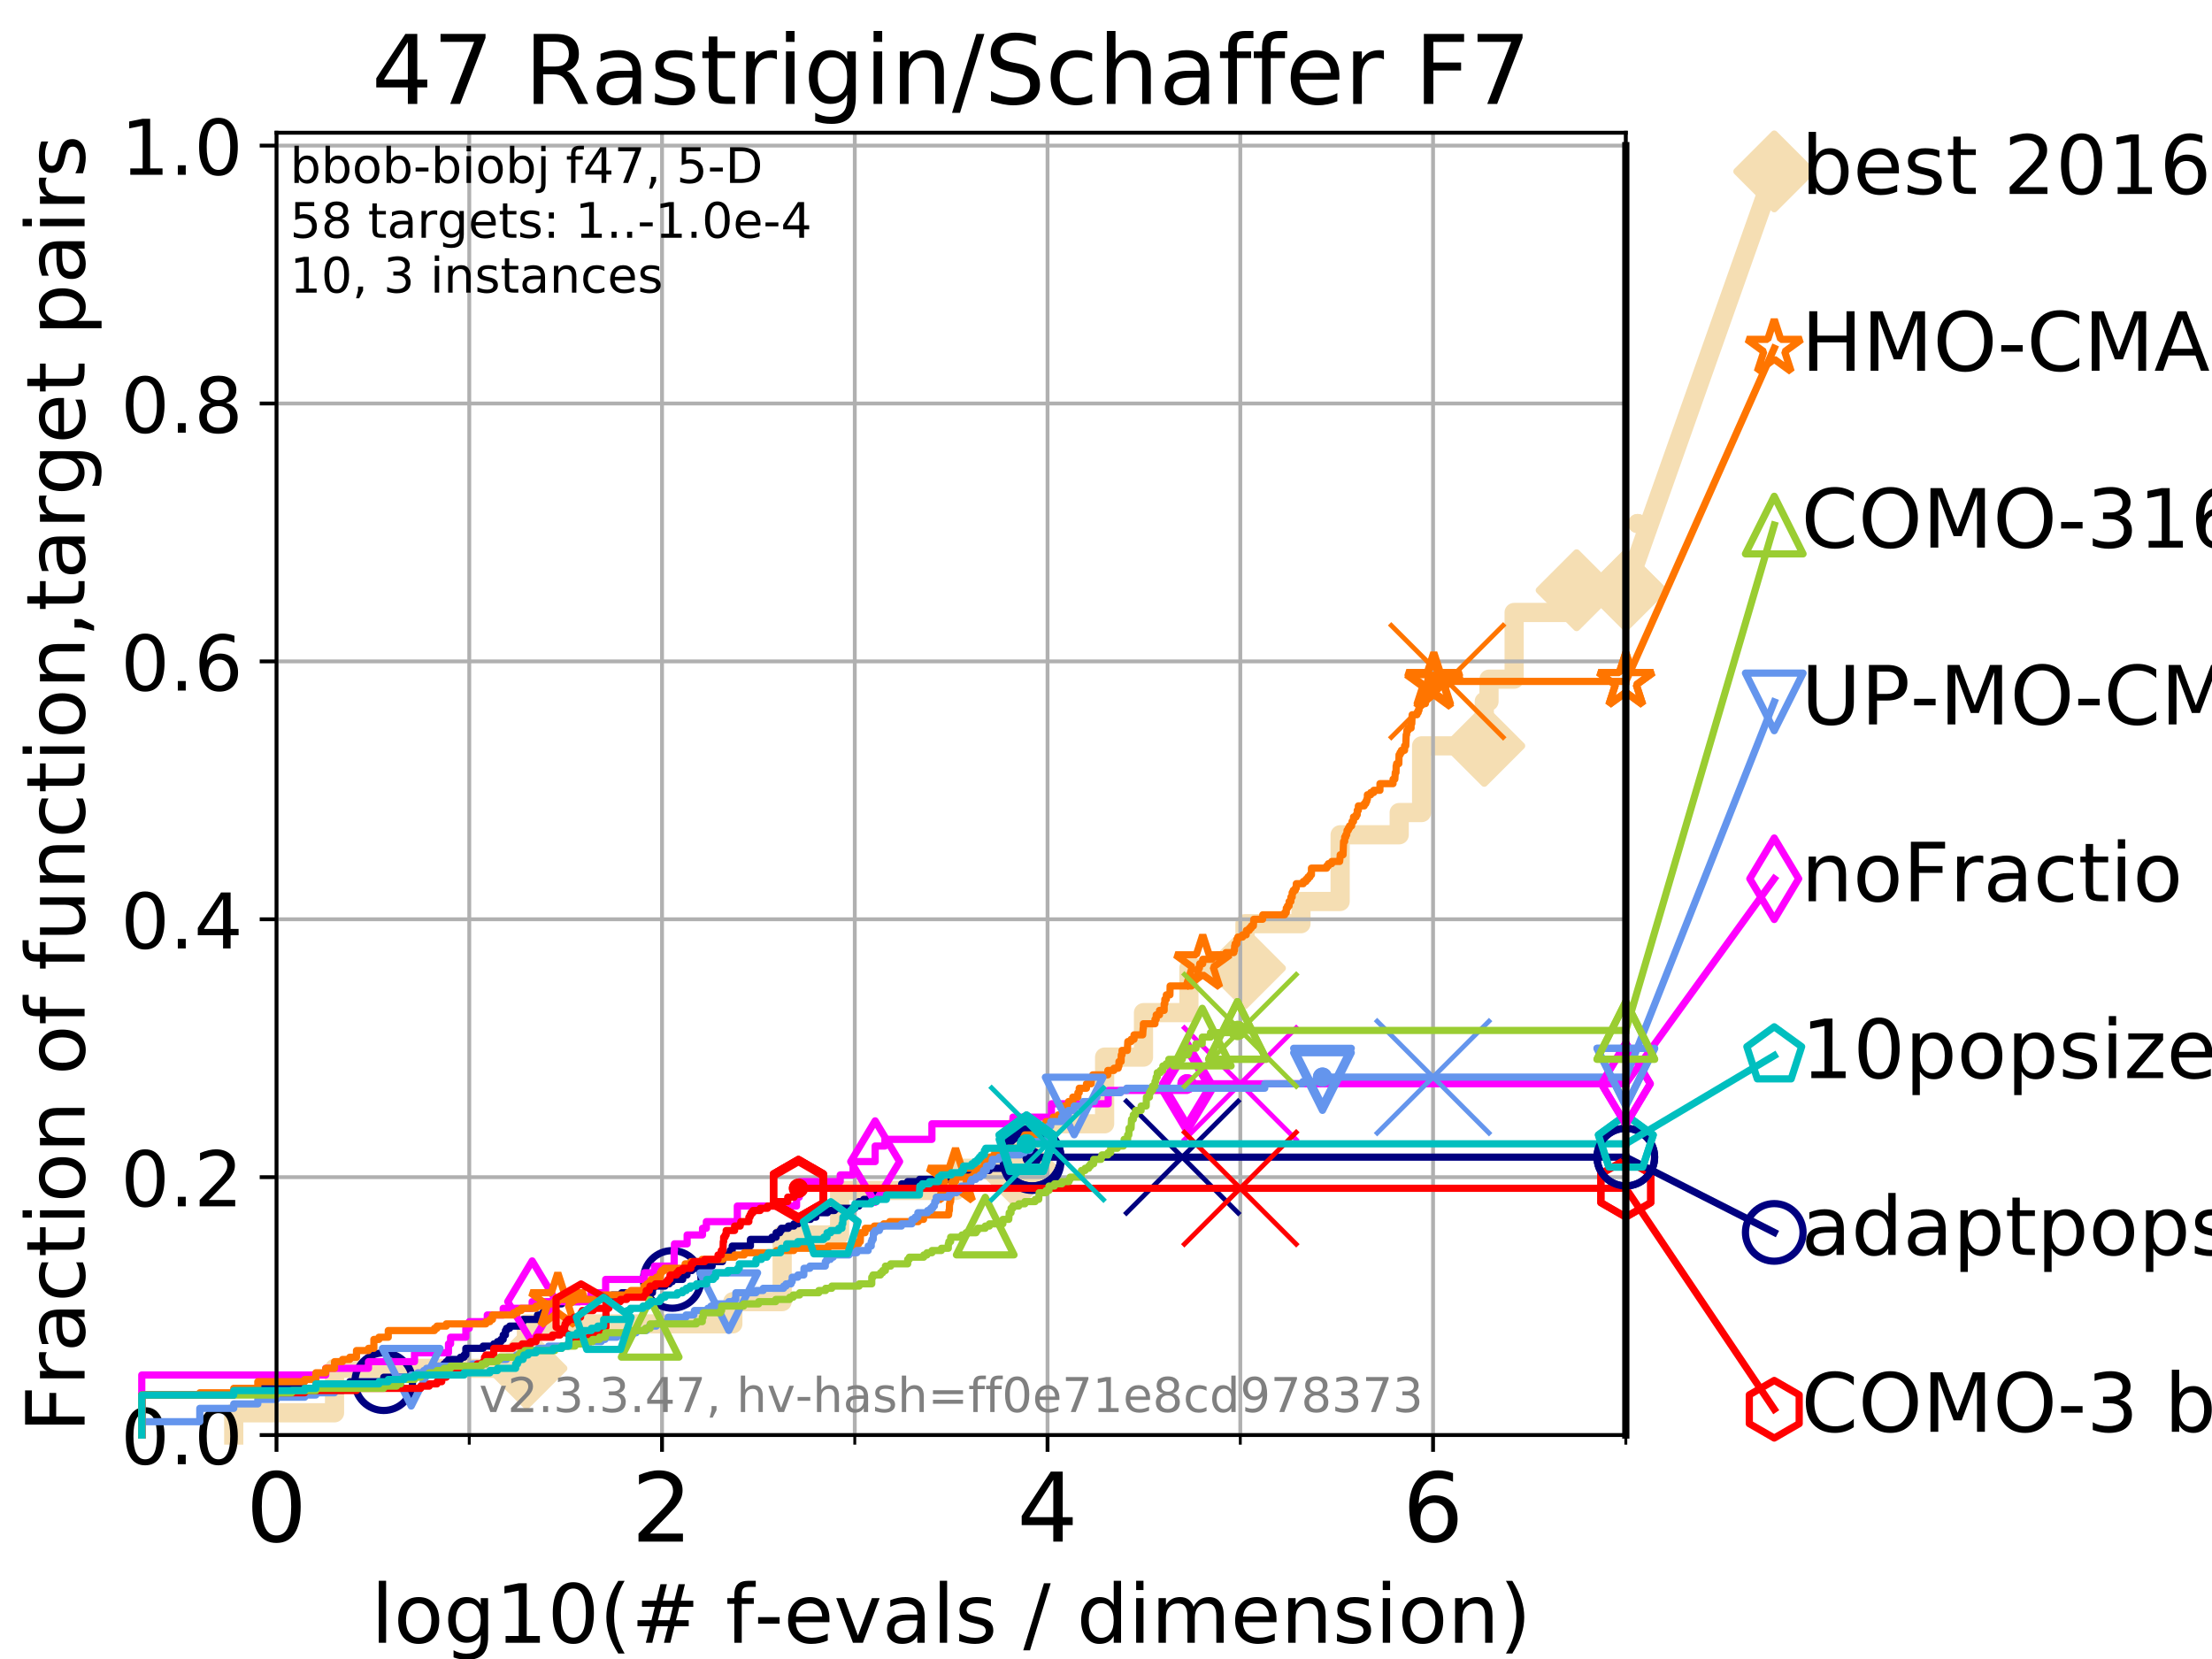 <?xml version="1.0" encoding="utf-8" standalone="no"?>
<!DOCTYPE svg PUBLIC "-//W3C//DTD SVG 1.1//EN"
  "http://www.w3.org/Graphics/SVG/1.1/DTD/svg11.dtd">
<!-- Created with matplotlib (https://matplotlib.org/) -->
<svg height="345.6pt" version="1.1" viewBox="0 0 460.8 345.6" width="460.8pt" xmlns="http://www.w3.org/2000/svg" xmlns:xlink="http://www.w3.org/1999/xlink">
 <defs>
  <style type="text/css">
*{stroke-linecap:butt;stroke-linejoin:round;}
  </style>
 </defs>
 <g id="figure_1">
  <g id="patch_1">
   <path d="M 0 345.6 
L 460.8 345.6 
L 460.8 0 
L 0 0 
z
" style="fill:#ffffff;"/>
  </g>
  <g id="axes_1">
   <g id="patch_2">
    <path d="M 57.6 298.944 
L 338.688 298.944 
L 338.688 27.648 
L 57.6 27.648 
z
" style="fill:#ffffff;"/>
   </g>
   <g id="line2d_1">
    <path d="M 48.692 298.944 
L 48.692 294.313 
L 69.688 294.313 
L 69.688 285.05 
L 109.668 285.05 
L 109.668 275.788 
L 152.662 275.788 
L 152.662 271.157 
L 162.938 271.157 
L 162.938 257.263 
L 174.909 257.263 
L 174.909 248.001 
L 199.098 248.001 
L 199.098 243.37 
L 211.896 243.37 
L 211.896 234.107 
L 230.113 234.107 
L 230.113 220.214 
L 238.212 220.214 
L 238.212 210.951 
L 247.669 210.951 
L 247.669 201.689 
L 259.348 201.689 
L 259.348 192.426 
L 271.016 192.426 
L 271.016 187.795 
L 279.174 187.795 
L 279.174 173.901 
L 291.479 173.901 
L 291.479 169.27 
L 296.15 169.27 
L 296.15 155.377 
L 309.201 155.377 
L 309.201 146.114 
L 310.187 146.114 
L 310.187 141.483 
L 315.423 141.483 
L 315.423 127.589 
L 328.439 127.589 
L 328.439 122.958 
L 338.688 122.958 
" style="fill:none;stroke:#f5deb3;stroke-linecap:square;stroke-width:4;"/>
   </g>
   <g id="line2d_2">
    <defs>
     <path d="M 0 7.778 
L 7.778 0 
L 0 -7.778 
L -7.778 0 
z
" id="m78600c16fa" style="stroke:#f5deb3;stroke-linejoin:miter;stroke-width:1.5;"/>
    </defs>
    <g>
     <use style="fill:#f5deb3;stroke:#f5deb3;stroke-linejoin:miter;stroke-width:1.5;" x="109.668" xlink:href="#m78600c16fa" y="285.05"/>
     <use style="fill:#f5deb3;stroke:#f5deb3;stroke-linejoin:miter;stroke-width:1.5;" x="211.896" xlink:href="#m78600c16fa" y="243.37"/>
     <use style="fill:#f5deb3;stroke:#f5deb3;stroke-linejoin:miter;stroke-width:1.5;" x="259.348" xlink:href="#m78600c16fa" y="201.689"/>
     <use style="fill:#f5deb3;stroke:#f5deb3;stroke-linejoin:miter;stroke-width:1.5;" x="309.201" xlink:href="#m78600c16fa" y="155.377"/>
     <use style="fill:#f5deb3;stroke:#f5deb3;stroke-linejoin:miter;stroke-width:1.5;" x="328.439" xlink:href="#m78600c16fa" y="122.958"/>
     <use style="fill:#f5deb3;stroke:#f5deb3;stroke-linejoin:miter;stroke-width:1.5;" x="338.688" xlink:href="#m78600c16fa" y="122.958"/>
    </g>
   </g>
   <g id="line2d_3">
    <path style="fill:none;stroke:#f5deb3;stroke-linecap:square;stroke-width:4;"/>
    <g/>
   </g>
   <g id="line2d_4">
    <path d="M 338.688 122.958 
L 369.608 35.706 
" style="fill:none;stroke:#f5deb3;stroke-linecap:square;stroke-width:4;"/>
    <g>
     <use style="fill:#f5deb3;stroke:#f5deb3;stroke-linejoin:miter;stroke-width:1.5;" x="338.688" xlink:href="#m78600c16fa" y="122.958"/>
     <use style="fill:#f5deb3;stroke:#f5deb3;stroke-linejoin:miter;stroke-width:1.5;" x="369.608" xlink:href="#m78600c16fa" y="35.706"/>
    </g>
   </g>
   <g id="matplotlib.axis_1">
    <g id="xtick_1">
     <g id="line2d_5">
      <path clip-path="url(#p3ad31ebb2d)" d="M 57.6 298.944 
L 57.6 27.648 
" style="fill:none;stroke:#b0b0b0;stroke-linecap:square;stroke-width:0.8;"/>
     </g>
     <g id="line2d_6">
      <defs>
       <path d="M 0 0 
L 0 3.5 
" id="m4cdb74cf71" style="stroke:#000000;stroke-width:0.8;"/>
      </defs>
      <g>
       <use style="stroke:#000000;stroke-width:0.8;" x="57.6" xlink:href="#m4cdb74cf71" y="298.944"/>
      </g>
     </g>
     <g id="text_1">
      <!-- 0 -->
      <defs>
       <path d="M 31.781 66.406 
Q 24.172 66.406 20.328 58.906 
Q 16.5 51.422 16.5 36.375 
Q 16.5 21.391 20.328 13.891 
Q 24.172 6.391 31.781 6.391 
Q 39.453 6.391 43.281 13.891 
Q 47.125 21.391 47.125 36.375 
Q 47.125 51.422 43.281 58.906 
Q 39.453 66.406 31.781 66.406 
z
M 31.781 74.219 
Q 44.047 74.219 50.516 64.516 
Q 56.984 54.828 56.984 36.375 
Q 56.984 17.969 50.516 8.266 
Q 44.047 -1.422 31.781 -1.422 
Q 19.531 -1.422 13.062 8.266 
Q 6.594 17.969 6.594 36.375 
Q 6.594 54.828 13.062 64.516 
Q 19.531 74.219 31.781 74.219 
z
" id="DejaVuSans-48"/>
      </defs>
      <g transform="translate(51.237 321.141)scale(0.2 -0.2)">
       <use xlink:href="#DejaVuSans-48"/>
      </g>
     </g>
    </g>
    <g id="xtick_2">
     <g id="line2d_7">
      <path clip-path="url(#p3ad31ebb2d)" d="M 137.911 298.944 
L 137.911 27.648 
" style="fill:none;stroke:#b0b0b0;stroke-linecap:square;stroke-width:0.8;"/>
     </g>
     <g id="line2d_8">
      <g>
       <use style="stroke:#000000;stroke-width:0.8;" x="137.911" xlink:href="#m4cdb74cf71" y="298.944"/>
      </g>
     </g>
     <g id="text_2">
      <!-- 2 -->
      <defs>
       <path d="M 19.188 8.297 
L 53.609 8.297 
L 53.609 0 
L 7.328 0 
L 7.328 8.297 
Q 12.938 14.109 22.625 23.891 
Q 32.328 33.688 34.812 36.531 
Q 39.547 41.844 41.422 45.531 
Q 43.312 49.219 43.312 52.781 
Q 43.312 58.594 39.234 62.25 
Q 35.156 65.922 28.609 65.922 
Q 23.969 65.922 18.812 64.312 
Q 13.672 62.703 7.812 59.422 
L 7.812 69.391 
Q 13.766 71.781 18.938 73 
Q 24.125 74.219 28.422 74.219 
Q 39.75 74.219 46.484 68.547 
Q 53.219 62.891 53.219 53.422 
Q 53.219 48.922 51.531 44.891 
Q 49.859 40.875 45.406 35.406 
Q 44.188 33.984 37.641 27.219 
Q 31.109 20.453 19.188 8.297 
z
" id="DejaVuSans-50"/>
      </defs>
      <g transform="translate(131.548 321.141)scale(0.2 -0.2)">
       <use xlink:href="#DejaVuSans-50"/>
      </g>
     </g>
    </g>
    <g id="xtick_3">
     <g id="line2d_9">
      <path clip-path="url(#p3ad31ebb2d)" d="M 218.222 298.944 
L 218.222 27.648 
" style="fill:none;stroke:#b0b0b0;stroke-linecap:square;stroke-width:0.8;"/>
     </g>
     <g id="line2d_10">
      <g>
       <use style="stroke:#000000;stroke-width:0.8;" x="218.222" xlink:href="#m4cdb74cf71" y="298.944"/>
      </g>
     </g>
     <g id="text_3">
      <!-- 4 -->
      <defs>
       <path d="M 37.797 64.312 
L 12.891 25.391 
L 37.797 25.391 
z
M 35.203 72.906 
L 47.609 72.906 
L 47.609 25.391 
L 58.016 25.391 
L 58.016 17.188 
L 47.609 17.188 
L 47.609 0 
L 37.797 0 
L 37.797 17.188 
L 4.891 17.188 
L 4.891 26.703 
z
" id="DejaVuSans-52"/>
      </defs>
      <g transform="translate(211.859 321.141)scale(0.2 -0.2)">
       <use xlink:href="#DejaVuSans-52"/>
      </g>
     </g>
    </g>
    <g id="xtick_4">
     <g id="line2d_11">
      <path clip-path="url(#p3ad31ebb2d)" d="M 298.533 298.944 
L 298.533 27.648 
" style="fill:none;stroke:#b0b0b0;stroke-linecap:square;stroke-width:0.8;"/>
     </g>
     <g id="line2d_12">
      <g>
       <use style="stroke:#000000;stroke-width:0.8;" x="298.533" xlink:href="#m4cdb74cf71" y="298.944"/>
      </g>
     </g>
     <g id="text_4">
      <!-- 6 -->
      <defs>
       <path d="M 33.016 40.375 
Q 26.375 40.375 22.484 35.828 
Q 18.609 31.297 18.609 23.391 
Q 18.609 15.531 22.484 10.953 
Q 26.375 6.391 33.016 6.391 
Q 39.656 6.391 43.531 10.953 
Q 47.406 15.531 47.406 23.391 
Q 47.406 31.297 43.531 35.828 
Q 39.656 40.375 33.016 40.375 
z
M 52.594 71.297 
L 52.594 62.312 
Q 48.875 64.062 45.094 64.984 
Q 41.312 65.922 37.594 65.922 
Q 27.828 65.922 22.672 59.328 
Q 17.531 52.734 16.797 39.406 
Q 19.672 43.656 24.016 45.922 
Q 28.375 48.188 33.594 48.188 
Q 44.578 48.188 50.953 41.516 
Q 57.328 34.859 57.328 23.391 
Q 57.328 12.156 50.688 5.359 
Q 44.047 -1.422 33.016 -1.422 
Q 20.359 -1.422 13.672 8.266 
Q 6.984 17.969 6.984 36.375 
Q 6.984 53.656 15.188 63.938 
Q 23.391 74.219 37.203 74.219 
Q 40.922 74.219 44.703 73.484 
Q 48.484 72.75 52.594 71.297 
z
" id="DejaVuSans-54"/>
      </defs>
      <g transform="translate(292.17 321.141)scale(0.2 -0.2)">
       <use xlink:href="#DejaVuSans-54"/>
      </g>
     </g>
    </g>
    <g id="xtick_5">
     <g id="line2d_13">
      <path clip-path="url(#p3ad31ebb2d)" d="M 97.755 298.944 
L 97.755 27.648 
" style="fill:none;stroke:#b0b0b0;stroke-linecap:square;stroke-width:0.8;"/>
     </g>
     <g id="line2d_14">
      <defs>
       <path d="M 0 0 
L 0 2 
" id="m41cd4f19f1" style="stroke:#000000;stroke-width:0.6;"/>
      </defs>
      <g>
       <use style="stroke:#000000;stroke-width:0.6;" x="97.755" xlink:href="#m41cd4f19f1" y="298.944"/>
      </g>
     </g>
    </g>
    <g id="xtick_6">
     <g id="line2d_15">
      <path clip-path="url(#p3ad31ebb2d)" d="M 178.066 298.944 
L 178.066 27.648 
" style="fill:none;stroke:#b0b0b0;stroke-linecap:square;stroke-width:0.8;"/>
     </g>
     <g id="line2d_16">
      <g>
       <use style="stroke:#000000;stroke-width:0.6;" x="178.066" xlink:href="#m41cd4f19f1" y="298.944"/>
      </g>
     </g>
    </g>
    <g id="xtick_7">
     <g id="line2d_17">
      <path clip-path="url(#p3ad31ebb2d)" d="M 258.377 298.944 
L 258.377 27.648 
" style="fill:none;stroke:#b0b0b0;stroke-linecap:square;stroke-width:0.8;"/>
     </g>
     <g id="line2d_18">
      <g>
       <use style="stroke:#000000;stroke-width:0.6;" x="258.377" xlink:href="#m41cd4f19f1" y="298.944"/>
      </g>
     </g>
    </g>
    <g id="xtick_8">
     <g id="line2d_19">
      <path clip-path="url(#p3ad31ebb2d)" d="M 338.688 298.944 
L 338.688 27.648 
" style="fill:none;stroke:#b0b0b0;stroke-linecap:square;stroke-width:0.8;"/>
     </g>
     <g id="line2d_20">
      <g>
       <use style="stroke:#000000;stroke-width:0.6;" x="338.688" xlink:href="#m41cd4f19f1" y="298.944"/>
      </g>
     </g>
    </g>
    <g id="text_5">
     <!-- log10(# f-evals / dimension) -->
     <defs>
      <path d="M 9.422 75.984 
L 18.406 75.984 
L 18.406 0 
L 9.422 0 
z
" id="DejaVuSans-108"/>
      <path d="M 30.609 48.391 
Q 23.391 48.391 19.188 42.75 
Q 14.984 37.109 14.984 27.297 
Q 14.984 17.484 19.156 11.844 
Q 23.344 6.203 30.609 6.203 
Q 37.797 6.203 41.984 11.859 
Q 46.188 17.531 46.188 27.297 
Q 46.188 37.016 41.984 42.703 
Q 37.797 48.391 30.609 48.391 
z
M 30.609 56 
Q 42.328 56 49.016 48.375 
Q 55.719 40.766 55.719 27.297 
Q 55.719 13.875 49.016 6.219 
Q 42.328 -1.422 30.609 -1.422 
Q 18.844 -1.422 12.172 6.219 
Q 5.516 13.875 5.516 27.297 
Q 5.516 40.766 12.172 48.375 
Q 18.844 56 30.609 56 
z
" id="DejaVuSans-111"/>
      <path d="M 45.406 27.984 
Q 45.406 37.75 41.375 43.109 
Q 37.359 48.484 30.078 48.484 
Q 22.859 48.484 18.828 43.109 
Q 14.797 37.75 14.797 27.984 
Q 14.797 18.266 18.828 12.891 
Q 22.859 7.516 30.078 7.516 
Q 37.359 7.516 41.375 12.891 
Q 45.406 18.266 45.406 27.984 
z
M 54.391 6.781 
Q 54.391 -7.172 48.188 -13.984 
Q 42 -20.797 29.203 -20.797 
Q 24.469 -20.797 20.266 -20.094 
Q 16.062 -19.391 12.109 -17.922 
L 12.109 -9.188 
Q 16.062 -11.328 19.922 -12.344 
Q 23.781 -13.375 27.781 -13.375 
Q 36.625 -13.375 41.016 -8.766 
Q 45.406 -4.156 45.406 5.172 
L 45.406 9.625 
Q 42.625 4.781 38.281 2.391 
Q 33.938 0 27.875 0 
Q 17.828 0 11.672 7.656 
Q 5.516 15.328 5.516 27.984 
Q 5.516 40.672 11.672 48.328 
Q 17.828 56 27.875 56 
Q 33.938 56 38.281 53.609 
Q 42.625 51.219 45.406 46.391 
L 45.406 54.688 
L 54.391 54.688 
z
" id="DejaVuSans-103"/>
      <path d="M 12.406 8.297 
L 28.516 8.297 
L 28.516 63.922 
L 10.984 60.406 
L 10.984 69.391 
L 28.422 72.906 
L 38.281 72.906 
L 38.281 8.297 
L 54.391 8.297 
L 54.391 0 
L 12.406 0 
z
" id="DejaVuSans-49"/>
      <path d="M 31 75.875 
Q 24.469 64.656 21.281 53.656 
Q 18.109 42.672 18.109 31.391 
Q 18.109 20.125 21.312 9.062 
Q 24.516 -2 31 -13.188 
L 23.188 -13.188 
Q 15.875 -1.703 12.234 9.375 
Q 8.594 20.453 8.594 31.391 
Q 8.594 42.281 12.203 53.312 
Q 15.828 64.359 23.188 75.875 
z
" id="DejaVuSans-40"/>
      <path d="M 51.125 44 
L 36.922 44 
L 32.812 27.688 
L 47.125 27.688 
z
M 43.797 71.781 
L 38.719 51.516 
L 52.984 51.516 
L 58.109 71.781 
L 65.922 71.781 
L 60.891 51.516 
L 76.125 51.516 
L 76.125 44 
L 58.984 44 
L 54.984 27.688 
L 70.516 27.688 
L 70.516 20.219 
L 53.078 20.219 
L 48 0 
L 40.188 0 
L 45.219 20.219 
L 30.906 20.219 
L 25.875 0 
L 18.016 0 
L 23.094 20.219 
L 7.719 20.219 
L 7.719 27.688 
L 24.906 27.688 
L 29 44 
L 13.281 44 
L 13.281 51.516 
L 30.906 51.516 
L 35.891 71.781 
z
" id="DejaVuSans-35"/>
      <path id="DejaVuSans-32"/>
      <path d="M 37.109 75.984 
L 37.109 68.5 
L 28.516 68.5 
Q 23.688 68.5 21.797 66.547 
Q 19.922 64.594 19.922 59.516 
L 19.922 54.688 
L 34.719 54.688 
L 34.719 47.703 
L 19.922 47.703 
L 19.922 0 
L 10.891 0 
L 10.891 47.703 
L 2.297 47.703 
L 2.297 54.688 
L 10.891 54.688 
L 10.891 58.5 
Q 10.891 67.625 15.141 71.797 
Q 19.391 75.984 28.609 75.984 
z
" id="DejaVuSans-102"/>
      <path d="M 4.891 31.391 
L 31.203 31.391 
L 31.203 23.391 
L 4.891 23.391 
z
" id="DejaVuSans-45"/>
      <path d="M 56.203 29.594 
L 56.203 25.203 
L 14.891 25.203 
Q 15.484 15.922 20.484 11.062 
Q 25.484 6.203 34.422 6.203 
Q 39.594 6.203 44.453 7.469 
Q 49.312 8.734 54.109 11.281 
L 54.109 2.781 
Q 49.266 0.734 44.188 -0.344 
Q 39.109 -1.422 33.891 -1.422 
Q 20.797 -1.422 13.156 6.188 
Q 5.516 13.812 5.516 26.812 
Q 5.516 40.234 12.766 48.109 
Q 20.016 56 32.328 56 
Q 43.359 56 49.781 48.891 
Q 56.203 41.797 56.203 29.594 
z
M 47.219 32.234 
Q 47.125 39.594 43.094 43.984 
Q 39.062 48.391 32.422 48.391 
Q 24.906 48.391 20.391 44.141 
Q 15.875 39.891 15.188 32.172 
z
" id="DejaVuSans-101"/>
      <path d="M 2.984 54.688 
L 12.5 54.688 
L 29.594 8.797 
L 46.688 54.688 
L 56.203 54.688 
L 35.688 0 
L 23.484 0 
z
" id="DejaVuSans-118"/>
      <path d="M 34.281 27.484 
Q 23.391 27.484 19.188 25 
Q 14.984 22.516 14.984 16.5 
Q 14.984 11.719 18.141 8.906 
Q 21.297 6.109 26.703 6.109 
Q 34.188 6.109 38.703 11.406 
Q 43.219 16.703 43.219 25.484 
L 43.219 27.484 
z
M 52.203 31.203 
L 52.203 0 
L 43.219 0 
L 43.219 8.297 
Q 40.141 3.328 35.547 0.953 
Q 30.953 -1.422 24.312 -1.422 
Q 15.922 -1.422 10.953 3.297 
Q 6 8.016 6 15.922 
Q 6 25.141 12.172 29.828 
Q 18.359 34.516 30.609 34.516 
L 43.219 34.516 
L 43.219 35.406 
Q 43.219 41.609 39.141 45 
Q 35.062 48.391 27.688 48.391 
Q 23 48.391 18.547 47.266 
Q 14.109 46.141 10.016 43.891 
L 10.016 52.203 
Q 14.938 54.109 19.578 55.047 
Q 24.219 56 28.609 56 
Q 40.484 56 46.344 49.844 
Q 52.203 43.703 52.203 31.203 
z
" id="DejaVuSans-97"/>
      <path d="M 44.281 53.078 
L 44.281 44.578 
Q 40.484 46.531 36.375 47.5 
Q 32.281 48.484 27.875 48.484 
Q 21.188 48.484 17.844 46.438 
Q 14.5 44.391 14.5 40.281 
Q 14.5 37.156 16.891 35.375 
Q 19.281 33.594 26.516 31.984 
L 29.594 31.297 
Q 39.156 29.25 43.188 25.516 
Q 47.219 21.781 47.219 15.094 
Q 47.219 7.469 41.188 3.016 
Q 35.156 -1.422 24.609 -1.422 
Q 20.219 -1.422 15.453 -0.562 
Q 10.688 0.297 5.422 2 
L 5.422 11.281 
Q 10.406 8.688 15.234 7.391 
Q 20.062 6.109 24.812 6.109 
Q 31.156 6.109 34.562 8.281 
Q 37.984 10.453 37.984 14.406 
Q 37.984 18.062 35.516 20.016 
Q 33.062 21.969 24.703 23.781 
L 21.578 24.516 
Q 13.234 26.266 9.516 29.906 
Q 5.812 33.547 5.812 39.891 
Q 5.812 47.609 11.281 51.797 
Q 16.75 56 26.812 56 
Q 31.781 56 36.172 55.266 
Q 40.578 54.547 44.281 53.078 
z
" id="DejaVuSans-115"/>
      <path d="M 25.391 72.906 
L 33.688 72.906 
L 8.297 -9.281 
L 0 -9.281 
z
" id="DejaVuSans-47"/>
      <path d="M 45.406 46.391 
L 45.406 75.984 
L 54.391 75.984 
L 54.391 0 
L 45.406 0 
L 45.406 8.203 
Q 42.578 3.328 38.25 0.953 
Q 33.938 -1.422 27.875 -1.422 
Q 17.969 -1.422 11.734 6.484 
Q 5.516 14.406 5.516 27.297 
Q 5.516 40.188 11.734 48.094 
Q 17.969 56 27.875 56 
Q 33.938 56 38.25 53.625 
Q 42.578 51.266 45.406 46.391 
z
M 14.797 27.297 
Q 14.797 17.391 18.875 11.75 
Q 22.953 6.109 30.078 6.109 
Q 37.203 6.109 41.297 11.75 
Q 45.406 17.391 45.406 27.297 
Q 45.406 37.203 41.297 42.844 
Q 37.203 48.484 30.078 48.484 
Q 22.953 48.484 18.875 42.844 
Q 14.797 37.203 14.797 27.297 
z
" id="DejaVuSans-100"/>
      <path d="M 9.422 54.688 
L 18.406 54.688 
L 18.406 0 
L 9.422 0 
z
M 9.422 75.984 
L 18.406 75.984 
L 18.406 64.594 
L 9.422 64.594 
z
" id="DejaVuSans-105"/>
      <path d="M 52 44.188 
Q 55.375 50.25 60.062 53.125 
Q 64.75 56 71.094 56 
Q 79.641 56 84.281 50.016 
Q 88.922 44.047 88.922 33.016 
L 88.922 0 
L 79.891 0 
L 79.891 32.719 
Q 79.891 40.578 77.094 44.375 
Q 74.312 48.188 68.609 48.188 
Q 61.625 48.188 57.562 43.547 
Q 53.516 38.922 53.516 30.906 
L 53.516 0 
L 44.484 0 
L 44.484 32.719 
Q 44.484 40.625 41.703 44.406 
Q 38.922 48.188 33.109 48.188 
Q 26.219 48.188 22.156 43.531 
Q 18.109 38.875 18.109 30.906 
L 18.109 0 
L 9.078 0 
L 9.078 54.688 
L 18.109 54.688 
L 18.109 46.188 
Q 21.188 51.219 25.484 53.609 
Q 29.781 56 35.688 56 
Q 41.656 56 45.828 52.969 
Q 50 49.953 52 44.188 
z
" id="DejaVuSans-109"/>
      <path d="M 54.891 33.016 
L 54.891 0 
L 45.906 0 
L 45.906 32.719 
Q 45.906 40.484 42.875 44.328 
Q 39.844 48.188 33.797 48.188 
Q 26.516 48.188 22.312 43.547 
Q 18.109 38.922 18.109 30.906 
L 18.109 0 
L 9.078 0 
L 9.078 54.688 
L 18.109 54.688 
L 18.109 46.188 
Q 21.344 51.125 25.703 53.562 
Q 30.078 56 35.797 56 
Q 45.219 56 50.047 50.172 
Q 54.891 44.344 54.891 33.016 
z
" id="DejaVuSans-110"/>
      <path d="M 8.016 75.875 
L 15.828 75.875 
Q 23.141 64.359 26.781 53.312 
Q 30.422 42.281 30.422 31.391 
Q 30.422 20.453 26.781 9.375 
Q 23.141 -1.703 15.828 -13.188 
L 8.016 -13.188 
Q 14.5 -2 17.703 9.062 
Q 20.906 20.125 20.906 31.391 
Q 20.906 42.672 17.703 53.656 
Q 14.5 64.656 8.016 75.875 
z
" id="DejaVuSans-41"/>
     </defs>
     <g transform="translate(77.303 342.218)scale(0.17 -0.17)">
      <use xlink:href="#DejaVuSans-108"/>
      <use x="27.783" xlink:href="#DejaVuSans-111"/>
      <use x="88.965" xlink:href="#DejaVuSans-103"/>
      <use x="152.441" xlink:href="#DejaVuSans-49"/>
      <use x="216.064" xlink:href="#DejaVuSans-48"/>
      <use x="279.688" xlink:href="#DejaVuSans-40"/>
      <use x="318.701" xlink:href="#DejaVuSans-35"/>
      <use x="402.49" xlink:href="#DejaVuSans-32"/>
      <use x="434.277" xlink:href="#DejaVuSans-102"/>
      <use x="469.404" xlink:href="#DejaVuSans-45"/>
      <use x="505.488" xlink:href="#DejaVuSans-101"/>
      <use x="567.012" xlink:href="#DejaVuSans-118"/>
      <use x="626.191" xlink:href="#DejaVuSans-97"/>
      <use x="687.471" xlink:href="#DejaVuSans-108"/>
      <use x="715.254" xlink:href="#DejaVuSans-115"/>
      <use x="767.354" xlink:href="#DejaVuSans-32"/>
      <use x="799.141" xlink:href="#DejaVuSans-47"/>
      <use x="832.832" xlink:href="#DejaVuSans-32"/>
      <use x="864.619" xlink:href="#DejaVuSans-100"/>
      <use x="928.096" xlink:href="#DejaVuSans-105"/>
      <use x="955.879" xlink:href="#DejaVuSans-109"/>
      <use x="1053.291" xlink:href="#DejaVuSans-101"/>
      <use x="1114.814" xlink:href="#DejaVuSans-110"/>
      <use x="1178.193" xlink:href="#DejaVuSans-115"/>
      <use x="1230.293" xlink:href="#DejaVuSans-105"/>
      <use x="1258.076" xlink:href="#DejaVuSans-111"/>
      <use x="1319.258" xlink:href="#DejaVuSans-110"/>
      <use x="1382.637" xlink:href="#DejaVuSans-41"/>
     </g>
    </g>
   </g>
   <g id="matplotlib.axis_2">
    <g id="ytick_1">
     <g id="line2d_21">
      <path clip-path="url(#p3ad31ebb2d)" d="M 57.6 298.944 
L 338.688 298.944 
" style="fill:none;stroke:#b0b0b0;stroke-linecap:square;stroke-width:0.8;"/>
     </g>
     <g id="line2d_22">
      <defs>
       <path d="M 0 0 
L -3.5 0 
" id="m714899cd3e" style="stroke:#000000;stroke-width:0.8;"/>
      </defs>
      <g>
       <use style="stroke:#000000;stroke-width:0.8;" x="57.6" xlink:href="#m714899cd3e" y="298.944"/>
      </g>
     </g>
     <g id="text_6">
      <!-- 0.0 -->
      <defs>
       <path d="M 10.688 12.406 
L 21 12.406 
L 21 0 
L 10.688 0 
z
" id="DejaVuSans-46"/>
      </defs>
      <g transform="translate(25.155 305.023)scale(0.16 -0.16)">
       <use xlink:href="#DejaVuSans-48"/>
       <use x="63.623" xlink:href="#DejaVuSans-46"/>
       <use x="95.41" xlink:href="#DejaVuSans-48"/>
      </g>
     </g>
    </g>
    <g id="ytick_2">
     <g id="line2d_23">
      <path clip-path="url(#p3ad31ebb2d)" d="M 57.6 245.222 
L 338.688 245.222 
" style="fill:none;stroke:#b0b0b0;stroke-linecap:square;stroke-width:0.8;"/>
     </g>
     <g id="line2d_24">
      <g>
       <use style="stroke:#000000;stroke-width:0.8;" x="57.6" xlink:href="#m714899cd3e" y="245.222"/>
      </g>
     </g>
     <g id="text_7">
      <!-- 0.2 -->
      <g transform="translate(25.155 251.301)scale(0.16 -0.16)">
       <use xlink:href="#DejaVuSans-48"/>
       <use x="63.623" xlink:href="#DejaVuSans-46"/>
       <use x="95.41" xlink:href="#DejaVuSans-50"/>
      </g>
     </g>
    </g>
    <g id="ytick_3">
     <g id="line2d_25">
      <path clip-path="url(#p3ad31ebb2d)" d="M 57.6 191.5 
L 338.688 191.5 
" style="fill:none;stroke:#b0b0b0;stroke-linecap:square;stroke-width:0.8;"/>
     </g>
     <g id="line2d_26">
      <g>
       <use style="stroke:#000000;stroke-width:0.8;" x="57.6" xlink:href="#m714899cd3e" y="191.5"/>
      </g>
     </g>
     <g id="text_8">
      <!-- 0.4 -->
      <g transform="translate(25.155 197.579)scale(0.16 -0.16)">
       <use xlink:href="#DejaVuSans-48"/>
       <use x="63.623" xlink:href="#DejaVuSans-46"/>
       <use x="95.41" xlink:href="#DejaVuSans-52"/>
      </g>
     </g>
    </g>
    <g id="ytick_4">
     <g id="line2d_27">
      <path clip-path="url(#p3ad31ebb2d)" d="M 57.6 137.778 
L 338.688 137.778 
" style="fill:none;stroke:#b0b0b0;stroke-linecap:square;stroke-width:0.8;"/>
     </g>
     <g id="line2d_28">
      <g>
       <use style="stroke:#000000;stroke-width:0.8;" x="57.6" xlink:href="#m714899cd3e" y="137.778"/>
      </g>
     </g>
     <g id="text_9">
      <!-- 0.6 -->
      <g transform="translate(25.155 143.857)scale(0.16 -0.16)">
       <use xlink:href="#DejaVuSans-48"/>
       <use x="63.623" xlink:href="#DejaVuSans-46"/>
       <use x="95.41" xlink:href="#DejaVuSans-54"/>
      </g>
     </g>
    </g>
    <g id="ytick_5">
     <g id="line2d_29">
      <path clip-path="url(#p3ad31ebb2d)" d="M 57.6 84.056 
L 338.688 84.056 
" style="fill:none;stroke:#b0b0b0;stroke-linecap:square;stroke-width:0.8;"/>
     </g>
     <g id="line2d_30">
      <g>
       <use style="stroke:#000000;stroke-width:0.8;" x="57.6" xlink:href="#m714899cd3e" y="84.056"/>
      </g>
     </g>
     <g id="text_10">
      <!-- 0.8 -->
      <defs>
       <path d="M 31.781 34.625 
Q 24.75 34.625 20.719 30.859 
Q 16.703 27.094 16.703 20.516 
Q 16.703 13.922 20.719 10.156 
Q 24.75 6.391 31.781 6.391 
Q 38.812 6.391 42.859 10.172 
Q 46.922 13.969 46.922 20.516 
Q 46.922 27.094 42.891 30.859 
Q 38.875 34.625 31.781 34.625 
z
M 21.922 38.812 
Q 15.578 40.375 12.031 44.719 
Q 8.5 49.078 8.5 55.328 
Q 8.5 64.062 14.719 69.141 
Q 20.953 74.219 31.781 74.219 
Q 42.672 74.219 48.875 69.141 
Q 55.078 64.062 55.078 55.328 
Q 55.078 49.078 51.531 44.719 
Q 48 40.375 41.703 38.812 
Q 48.828 37.156 52.797 32.312 
Q 56.781 27.484 56.781 20.516 
Q 56.781 9.906 50.312 4.234 
Q 43.844 -1.422 31.781 -1.422 
Q 19.734 -1.422 13.25 4.234 
Q 6.781 9.906 6.781 20.516 
Q 6.781 27.484 10.781 32.312 
Q 14.797 37.156 21.922 38.812 
z
M 18.312 54.391 
Q 18.312 48.734 21.844 45.562 
Q 25.391 42.391 31.781 42.391 
Q 38.141 42.391 41.719 45.562 
Q 45.312 48.734 45.312 54.391 
Q 45.312 60.062 41.719 63.234 
Q 38.141 66.406 31.781 66.406 
Q 25.391 66.406 21.844 63.234 
Q 18.312 60.062 18.312 54.391 
z
" id="DejaVuSans-56"/>
      </defs>
      <g transform="translate(25.155 90.135)scale(0.16 -0.16)">
       <use xlink:href="#DejaVuSans-48"/>
       <use x="63.623" xlink:href="#DejaVuSans-46"/>
       <use x="95.41" xlink:href="#DejaVuSans-56"/>
      </g>
     </g>
    </g>
    <g id="ytick_6">
     <g id="line2d_31">
      <path clip-path="url(#p3ad31ebb2d)" d="M 57.6 30.334 
L 338.688 30.334 
" style="fill:none;stroke:#b0b0b0;stroke-linecap:square;stroke-width:0.8;"/>
     </g>
     <g id="line2d_32">
      <g>
       <use style="stroke:#000000;stroke-width:0.8;" x="57.6" xlink:href="#m714899cd3e" y="30.334"/>
      </g>
     </g>
     <g id="text_11">
      <!-- 1.0 -->
      <g transform="translate(25.155 36.413)scale(0.16 -0.16)">
       <use xlink:href="#DejaVuSans-49"/>
       <use x="63.623" xlink:href="#DejaVuSans-46"/>
       <use x="95.41" xlink:href="#DejaVuSans-48"/>
      </g>
     </g>
    </g>
    <g id="text_12">
     <!-- Fraction of function,target pairs -->
     <defs>
      <path d="M 9.812 72.906 
L 51.703 72.906 
L 51.703 64.594 
L 19.672 64.594 
L 19.672 43.109 
L 48.578 43.109 
L 48.578 34.812 
L 19.672 34.812 
L 19.672 0 
L 9.812 0 
z
" id="DejaVuSans-70"/>
      <path d="M 41.109 46.297 
Q 39.594 47.172 37.812 47.578 
Q 36.031 48 33.891 48 
Q 26.266 48 22.188 43.047 
Q 18.109 38.094 18.109 28.812 
L 18.109 0 
L 9.078 0 
L 9.078 54.688 
L 18.109 54.688 
L 18.109 46.188 
Q 20.953 51.172 25.484 53.578 
Q 30.031 56 36.531 56 
Q 37.453 56 38.578 55.875 
Q 39.703 55.766 41.062 55.516 
z
" id="DejaVuSans-114"/>
      <path d="M 48.781 52.594 
L 48.781 44.188 
Q 44.969 46.297 41.141 47.344 
Q 37.312 48.391 33.406 48.391 
Q 24.656 48.391 19.812 42.844 
Q 14.984 37.312 14.984 27.297 
Q 14.984 17.281 19.812 11.734 
Q 24.656 6.203 33.406 6.203 
Q 37.312 6.203 41.141 7.25 
Q 44.969 8.297 48.781 10.406 
L 48.781 2.094 
Q 45.016 0.344 40.984 -0.531 
Q 36.969 -1.422 32.422 -1.422 
Q 20.062 -1.422 12.781 6.344 
Q 5.516 14.109 5.516 27.297 
Q 5.516 40.672 12.859 48.328 
Q 20.219 56 33.016 56 
Q 37.156 56 41.109 55.141 
Q 45.062 54.297 48.781 52.594 
z
" id="DejaVuSans-99"/>
      <path d="M 18.312 70.219 
L 18.312 54.688 
L 36.812 54.688 
L 36.812 47.703 
L 18.312 47.703 
L 18.312 18.016 
Q 18.312 11.328 20.141 9.422 
Q 21.969 7.516 27.594 7.516 
L 36.812 7.516 
L 36.812 0 
L 27.594 0 
Q 17.188 0 13.234 3.875 
Q 9.281 7.766 9.281 18.016 
L 9.281 47.703 
L 2.688 47.703 
L 2.688 54.688 
L 9.281 54.688 
L 9.281 70.219 
z
" id="DejaVuSans-116"/>
      <path d="M 8.5 21.578 
L 8.5 54.688 
L 17.484 54.688 
L 17.484 21.922 
Q 17.484 14.156 20.5 10.266 
Q 23.531 6.391 29.594 6.391 
Q 36.859 6.391 41.078 11.031 
Q 45.312 15.672 45.312 23.688 
L 45.312 54.688 
L 54.297 54.688 
L 54.297 0 
L 45.312 0 
L 45.312 8.406 
Q 42.047 3.422 37.719 1 
Q 33.406 -1.422 27.688 -1.422 
Q 18.266 -1.422 13.375 4.438 
Q 8.5 10.297 8.5 21.578 
z
M 31.109 56 
z
" id="DejaVuSans-117"/>
      <path d="M 11.719 12.406 
L 22.016 12.406 
L 22.016 4 
L 14.016 -11.625 
L 7.719 -11.625 
L 11.719 4 
z
" id="DejaVuSans-44"/>
      <path d="M 18.109 8.203 
L 18.109 -20.797 
L 9.078 -20.797 
L 9.078 54.688 
L 18.109 54.688 
L 18.109 46.391 
Q 20.953 51.266 25.266 53.625 
Q 29.594 56 35.594 56 
Q 45.562 56 51.781 48.094 
Q 58.016 40.188 58.016 27.297 
Q 58.016 14.406 51.781 6.484 
Q 45.562 -1.422 35.594 -1.422 
Q 29.594 -1.422 25.266 0.953 
Q 20.953 3.328 18.109 8.203 
z
M 48.688 27.297 
Q 48.688 37.203 44.609 42.844 
Q 40.531 48.484 33.406 48.484 
Q 26.266 48.484 22.188 42.844 
Q 18.109 37.203 18.109 27.297 
Q 18.109 17.391 22.188 11.75 
Q 26.266 6.109 33.406 6.109 
Q 40.531 6.109 44.609 11.75 
Q 48.688 17.391 48.688 27.297 
z
" id="DejaVuSans-112"/>
     </defs>
     <g transform="translate(17.62 298.435)rotate(-90)scale(0.17 -0.17)">
      <use xlink:href="#DejaVuSans-70"/>
      <use x="57.41" xlink:href="#DejaVuSans-114"/>
      <use x="98.523" xlink:href="#DejaVuSans-97"/>
      <use x="159.803" xlink:href="#DejaVuSans-99"/>
      <use x="214.783" xlink:href="#DejaVuSans-116"/>
      <use x="253.992" xlink:href="#DejaVuSans-105"/>
      <use x="281.775" xlink:href="#DejaVuSans-111"/>
      <use x="342.957" xlink:href="#DejaVuSans-110"/>
      <use x="406.336" xlink:href="#DejaVuSans-32"/>
      <use x="438.123" xlink:href="#DejaVuSans-111"/>
      <use x="499.305" xlink:href="#DejaVuSans-102"/>
      <use x="534.51" xlink:href="#DejaVuSans-32"/>
      <use x="566.297" xlink:href="#DejaVuSans-102"/>
      <use x="601.502" xlink:href="#DejaVuSans-117"/>
      <use x="664.881" xlink:href="#DejaVuSans-110"/>
      <use x="728.26" xlink:href="#DejaVuSans-99"/>
      <use x="783.24" xlink:href="#DejaVuSans-116"/>
      <use x="822.449" xlink:href="#DejaVuSans-105"/>
      <use x="850.232" xlink:href="#DejaVuSans-111"/>
      <use x="911.414" xlink:href="#DejaVuSans-110"/>
      <use x="974.793" xlink:href="#DejaVuSans-44"/>
      <use x="1006.58" xlink:href="#DejaVuSans-116"/>
      <use x="1045.789" xlink:href="#DejaVuSans-97"/>
      <use x="1107.068" xlink:href="#DejaVuSans-114"/>
      <use x="1148.166" xlink:href="#DejaVuSans-103"/>
      <use x="1211.643" xlink:href="#DejaVuSans-101"/>
      <use x="1273.166" xlink:href="#DejaVuSans-116"/>
      <use x="1312.375" xlink:href="#DejaVuSans-32"/>
      <use x="1344.162" xlink:href="#DejaVuSans-112"/>
      <use x="1407.639" xlink:href="#DejaVuSans-97"/>
      <use x="1468.918" xlink:href="#DejaVuSans-105"/>
      <use x="1496.701" xlink:href="#DejaVuSans-114"/>
      <use x="1537.814" xlink:href="#DejaVuSans-115"/>
     </g>
    </g>
   </g>
   <g id="line2d_33">
    <defs>
     <path d="M 0 1.5 
C 0.398 1.5 0.779 1.342 1.061 1.061 
C 1.342 0.779 1.5 0.398 1.5 0 
C 1.5 -0.398 1.342 -0.779 1.061 -1.061 
C 0.779 -1.342 0.398 -1.5 0 -1.5 
C -0.398 -1.5 -0.779 -1.342 -1.061 -1.061 
C -1.342 -0.779 -1.5 -0.398 -1.5 0 
C -1.5 0.398 -1.342 0.779 -1.061 1.061 
C -0.779 1.342 -0.398 1.5 0 1.5 
z
" id="m5a41dfc8c8" style="stroke:#f5deb3;"/>
    </defs>
    <g>
     <use style="fill:#f5deb3;stroke:#f5deb3;" x="341.144" xlink:href="#m5a41dfc8c8" y="109.065"/>
     <use style="fill:#f5deb3;stroke:#f5deb3;" x="341.144" xlink:href="#m5a41dfc8c8" y="109.065"/>
    </g>
   </g>
   <g id="line2d_34">
    <defs>
     <path d="M 0 1.5 
C 0.398 1.5 0.779 1.342 1.061 1.061 
C 1.342 0.779 1.5 0.398 1.5 0 
C 1.5 -0.398 1.342 -0.779 1.061 -1.061 
C 0.779 -1.342 0.398 -1.5 0 -1.5 
C -0.398 -1.5 -0.779 -1.342 -1.061 -1.061 
C -1.342 -0.779 -1.5 -0.398 -1.5 0 
C -1.5 0.398 -1.342 0.779 -1.061 1.061 
C -0.779 1.342 -0.398 1.5 0 1.5 
z
" id="mfc778d88dd" style="stroke:#000080;"/>
    </defs>
    <g>
     <use style="fill:#000080;stroke:#000080;" x="215.007" xlink:href="#mfc778d88dd" y="241.054"/>
     <use style="fill:#000080;stroke:#000080;" x="215.007" xlink:href="#mfc778d88dd" y="241.054"/>
    </g>
   </g>
   <g id="line2d_35">
    <path d="M 29.533 298.944 
L 29.533 290.608 
L 48.692 290.608 
L 48.692 290.145 
L 53.709 290.145 
L 53.709 289.218 
L 65.797 289.218 
L 65.797 288.755 
L 71.35 288.755 
L 71.35 288.292 
L 72.868 288.292 
L 72.868 287.829 
L 79.939 287.829 
L 79.939 286.903 
L 86.351 286.903 
L 86.351 286.44 
L 88.256 286.44 
L 88.256 285.977 
L 88.847 285.977 
L 88.847 285.514 
L 89.973 285.514 
L 89.973 285.05 
L 91.03 285.05 
L 91.03 284.587 
L 92.504 284.587 
L 92.504 284.124 
L 92.969 284.124 
L 92.969 283.661 
L 93.422 283.661 
L 93.422 283.198 
L 95.918 283.198 
L 95.918 282.735 
L 96.676 282.735 
L 96.676 282.272 
L 97.044 282.272 
L 97.044 280.882 
L 100.642 280.882 
L 100.642 280.419 
L 102.859 280.419 
L 102.859 279.956 
L 103.623 279.956 
L 103.623 279.493 
L 104.355 279.493 
L 104.355 279.03 
L 104.826 279.03 
L 104.826 278.104 
L 105.285 278.104 
L 105.285 277.177 
L 105.51 277.177 
L 105.51 276.714 
L 106.169 276.714 
L 106.169 276.251 
L 108.764 276.251 
L 108.764 275.325 
L 108.949 275.325 
L 108.949 274.862 
L 111.975 274.862 
L 111.975 273.935 
L 113.023 273.935 
L 113.023 273.472 
L 113.311 273.472 
L 113.311 273.009 
L 114.284 273.009 
L 114.284 272.083 
L 114.419 272.083 
L 114.419 271.62 
L 117.03 271.62 
L 117.03 271.157 
L 120.759 271.157 
L 120.759 270.694 
L 124.369 270.694 
L 124.369 270.231 
L 127.548 270.231 
L 127.548 269.767 
L 129.518 269.767 
L 129.518 269.304 
L 135.918 269.304 
L 135.918 268.378 
L 136.112 268.378 
L 136.112 267.915 
L 138.528 267.915 
L 138.528 267.452 
L 139.414 267.452 
L 139.414 266.989 
L 140.042 266.989 
L 140.042 266.526 
L 142.216 266.526 
L 142.325 265.599 
L 143.119 265.599 
L 143.119 264.673 
L 144.148 264.673 
L 144.148 264.21 
L 145.777 264.21 
L 145.777 263.747 
L 148.354 263.747 
L 148.354 262.821 
L 150.497 262.821 
L 150.497 262.357 
L 150.632 262.357 
L 150.632 261.894 
L 150.999 261.894 
L 150.999 261.431 
L 152.115 261.431 
L 152.115 260.505 
L 152.527 260.505 
L 152.527 259.579 
L 156.322 259.579 
L 156.334 258.189 
L 160.802 258.189 
L 160.802 257.726 
L 161.681 257.726 
L 161.681 256.8 
L 162.458 256.8 
L 162.458 256.337 
L 162.762 256.337 
L 162.762 255.874 
L 164.218 255.874 
L 164.218 255.411 
L 165.389 255.411 
L 165.389 254.948 
L 166.276 254.948 
L 166.276 254.484 
L 166.507 254.484 
L 166.507 254.021 
L 168.835 254.021 
L 168.835 253.558 
L 169.953 253.558 
L 169.953 252.632 
L 172.386 252.632 
L 172.386 252.169 
L 173.862 252.169 
L 173.862 251.706 
L 178.112 251.706 
L 178.112 251.243 
L 178.93 251.243 
L 178.93 250.316 
L 179.921 250.316 
L 179.921 249.853 
L 182.426 249.853 
L 182.426 248.927 
L 184.946 248.927 
L 184.946 248.464 
L 185.405 248.464 
L 185.405 248.001 
L 186.525 248.001 
L 186.525 247.538 
L 187.844 247.538 
L 187.844 246.611 
L 189.084 246.611 
L 189.084 246.148 
L 191.554 246.148 
L 191.554 245.685 
L 198.512 245.685 
L 198.512 244.759 
L 201.408 244.759 
L 201.408 243.833 
L 206.087 243.833 
L 206.087 243.37 
L 214.529 243.37 
L 214.529 242.443 
L 214.888 242.443 
L 214.888 241.98 
L 215.007 241.98 
L 215.007 241.054 
L 338.688 241.054 
L 338.688 241.054 
" style="fill:none;stroke:#000080;stroke-linecap:square;stroke-width:1.5;"/>
   </g>
   <g id="line2d_36">
    <defs>
     <path d="M 0 6 
C 1.591 6 3.117 5.368 4.243 4.243 
C 5.368 3.117 6 1.591 6 0 
C 6 -1.591 5.368 -3.117 4.243 -4.243 
C 3.117 -5.368 1.591 -6 0 -6 
C -1.591 -6 -3.117 -5.368 -4.243 -4.243 
C -5.368 -3.117 -6 -1.591 -6 0 
C -6 1.591 -5.368 3.117 -4.243 4.243 
C -3.117 5.368 -1.591 6 0 6 
z
" id="m0ea7758f9b" style="stroke:#000080;stroke-width:1.5;"/>
    </defs>
    <g>
     <use style="fill-opacity:0;stroke:#000080;stroke-width:1.5;" x="79.939" xlink:href="#m0ea7758f9b" y="287.829"/>
     <use style="fill-opacity:0;stroke:#000080;stroke-width:1.5;" x="140.042" xlink:href="#m0ea7758f9b" y="266.526"/>
     <use style="fill-opacity:0;stroke:#000080;stroke-width:1.5;" x="215.007" xlink:href="#m0ea7758f9b" y="241.98"/>
     <use style="fill-opacity:0;stroke:#000080;stroke-width:1.5;" x="215.007" xlink:href="#m0ea7758f9b" y="241.054"/>
     <use style="fill-opacity:0;stroke:#000080;stroke-width:1.5;" x="215.007" xlink:href="#m0ea7758f9b" y="241.054"/>
     <use style="fill-opacity:0;stroke:#000080;stroke-width:1.5;" x="338.688" xlink:href="#m0ea7758f9b" y="241.054"/>
    </g>
   </g>
   <g id="line2d_37">
    <path style="fill:none;stroke:#000080;stroke-linecap:square;stroke-width:1.5;"/>
    <g/>
   </g>
   <g id="line2d_38">
    <path clip-path="url(#p3ad31ebb2d)" d="M 246.29 241.054 
" style="fill:none;stroke:#000080;stroke-linecap:square;stroke-width:1.5;"/>
    <defs>
     <path d="M -12 12 
L 12 -12 
M -12 -12 
L 12 12 
" id="mae00ff64af" style="stroke:#000080;"/>
    </defs>
    <g clip-path="url(#p3ad31ebb2d)">
     <use style="fill:#000080;stroke:#000080;" x="246.29" xlink:href="#mae00ff64af" y="241.054"/>
    </g>
   </g>
   <g id="line2d_39">
    <defs>
     <path d="M 0 1.5 
C 0.398 1.5 0.779 1.342 1.061 1.061 
C 1.342 0.779 1.5 0.398 1.5 0 
C 1.5 -0.398 1.342 -0.779 1.061 -1.061 
C 0.779 -1.342 0.398 -1.5 0 -1.5 
C -0.398 -1.5 -0.779 -1.342 -1.061 -1.061 
C -1.342 -0.779 -1.5 -0.398 -1.5 0 
C -1.5 0.398 -1.342 0.779 -1.061 1.061 
C -0.779 1.342 -0.398 1.5 0 1.5 
z
" id="m4b28a21036" style="stroke:#ff00ff;"/>
    </defs>
    <g>
     <use style="fill:#ff00ff;stroke:#ff00ff;" x="247.276" xlink:href="#m4b28a21036" y="225.771"/>
     <use style="fill:#ff00ff;stroke:#ff00ff;" x="247.276" xlink:href="#m4b28a21036" y="225.771"/>
    </g>
   </g>
   <g id="line2d_40">
    <path d="M 29.533 298.944 
L 29.533 286.44 
L 67.851 286.44 
L 67.851 285.05 
L 76.759 285.05 
L 76.759 283.661 
L 86.351 283.661 
L 86.351 281.809 
L 93.422 281.809 
L 93.422 279.956 
L 93.864 279.956 
L 93.864 278.567 
L 97.044 278.567 
L 97.044 276.714 
L 97.755 276.714 
L 97.755 275.325 
L 101.507 275.325 
L 101.507 273.935 
L 104.826 273.935 
L 104.826 272.546 
L 110.86 272.546 
L 110.86 271.157 
L 123.111 271.157 
L 123.111 269.304 
L 126.168 269.304 
L 126.168 266.526 
L 134.236 266.526 
L 134.236 265.136 
L 136.343 265.136 
L 136.343 263.747 
L 140.439 263.747 
L 140.439 260.505 
L 140.499 260.505 
L 140.499 259.116 
L 143.144 259.116 
L 143.144 257.263 
L 146.346 257.263 
L 146.346 255.874 
L 147.144 255.874 
L 147.144 254.484 
L 153.595 254.484 
L 153.595 251.243 
L 165.936 251.243 
L 165.936 249.39 
L 166.494 249.39 
L 166.494 248.001 
L 166.595 248.001 
L 166.595 246.148 
L 175.034 246.148 
L 175.034 244.759 
L 177.71 244.759 
L 177.71 241.98 
L 182.311 241.98 
L 182.311 238.738 
L 184.345 238.738 
L 184.345 237.349 
L 194.135 237.349 
L 194.135 234.107 
L 211.023 234.107 
L 211.023 232.718 
L 219.03 232.718 
L 219.03 229.939 
L 230.857 229.939 
L 230.857 227.16 
L 247.276 227.16 
L 247.276 225.771 
L 338.688 225.771 
" style="fill:none;stroke:#ff00ff;stroke-linecap:square;stroke-width:1.5;"/>
   </g>
   <g id="line2d_41">
    <defs>
     <path d="M 0 8.485 
L 5.091 0 
L 0 -8.485 
L -5.091 0 
z
" id="m4bd6da0d04" style="stroke:#ff00ff;stroke-linejoin:miter;stroke-width:1.5;"/>
    </defs>
    <g>
     <use style="fill-opacity:0;stroke:#ff00ff;stroke-linejoin:miter;stroke-width:1.5;" x="110.86" xlink:href="#m4bd6da0d04" y="271.157"/>
     <use style="fill-opacity:0;stroke:#ff00ff;stroke-linejoin:miter;stroke-width:1.5;" x="182.311" xlink:href="#m4bd6da0d04" y="241.98"/>
     <use style="fill-opacity:0;stroke:#ff00ff;stroke-linejoin:miter;stroke-width:1.5;" x="247.276" xlink:href="#m4bd6da0d04" y="227.16"/>
     <use style="fill-opacity:0;stroke:#ff00ff;stroke-linejoin:miter;stroke-width:1.5;" x="247.276" xlink:href="#m4bd6da0d04" y="225.771"/>
     <use style="fill-opacity:0;stroke:#ff00ff;stroke-linejoin:miter;stroke-width:1.5;" x="338.688" xlink:href="#m4bd6da0d04" y="225.771"/>
    </g>
   </g>
   <g id="line2d_42">
    <path style="fill:none;stroke:#ff00ff;stroke-linecap:square;stroke-width:1.5;"/>
    <g/>
   </g>
   <g id="line2d_43">
    <path clip-path="url(#p3ad31ebb2d)" d="M 258.377 225.771 
" style="fill:none;stroke:#ff00ff;stroke-linecap:square;stroke-width:1.5;"/>
    <defs>
     <path d="M -12 12 
L 12 -12 
M -12 -12 
L 12 12 
" id="m94e2d17bf4" style="stroke:#ff00ff;"/>
    </defs>
    <g clip-path="url(#p3ad31ebb2d)">
     <use style="fill:#ff00ff;stroke:#ff00ff;" x="258.377" xlink:href="#m94e2d17bf4" y="225.771"/>
    </g>
   </g>
   <g id="line2d_44">
    <defs>
     <path d="M 0 1.5 
C 0.398 1.5 0.779 1.342 1.061 1.061 
C 1.342 0.779 1.5 0.398 1.5 0 
C 1.5 -0.398 1.342 -0.779 1.061 -1.061 
C 0.779 -1.342 0.398 -1.5 0 -1.5 
C -0.398 -1.5 -0.779 -1.342 -1.061 -1.061 
C -1.342 -0.779 -1.5 -0.398 -1.5 0 
C -1.5 0.398 -1.342 0.779 -1.061 1.061 
C -0.779 1.342 -0.398 1.5 0 1.5 
z
" id="mbdba36597d" style="stroke:#ff7500;"/>
    </defs>
    <g>
     <use style="fill:#ff7500;stroke:#ff7500;" x="298.683" xlink:href="#mbdba36597d" y="141.946"/>
     <use style="fill:#ff7500;stroke:#ff7500;" x="298.683" xlink:href="#mbdba36597d" y="141.946"/>
    </g>
   </g>
   <g id="line2d_45">
    <path d="M 29.533 298.944 
L 29.533 290.608 
L 41.621 290.608 
L 41.621 290.145 
L 48.692 290.145 
L 48.692 289.218 
L 53.709 289.218 
L 53.709 287.829 
L 63.468 287.829 
L 63.468 287.366 
L 65.797 287.366 
L 65.797 285.977 
L 67.851 285.977 
L 67.851 285.05 
L 69.688 285.05 
L 69.688 283.661 
L 71.35 283.661 
L 71.35 283.198 
L 72.868 283.198 
L 72.868 282.735 
L 74.263 282.735 
L 74.263 281.345 
L 76.759 281.345 
L 76.759 280.882 
L 77.885 280.882 
L 77.885 279.03 
L 78.942 279.03 
L 78.942 278.567 
L 80.881 278.567 
L 80.881 277.177 
L 90.509 277.177 
L 90.509 276.714 
L 91.03 276.714 
L 91.03 276.251 
L 92.969 276.251 
L 92.969 275.788 
L 101.223 275.788 
L 101.223 275.325 
L 102.06 275.325 
L 102.06 274.862 
L 102.597 274.862 
L 102.597 273.935 
L 107.009 273.935 
L 107.009 273.472 
L 107.811 273.472 
L 107.811 273.009 
L 108.578 273.009 
L 108.578 272.546 
L 111.663 272.546 
L 111.663 272.083 
L 112.581 272.083 
L 112.581 271.62 
L 115.46 271.62 
L 115.46 271.157 
L 116.203 271.157 
L 116.203 270.694 
L 125.399 270.694 
L 125.399 269.767 
L 130.77 269.767 
L 130.77 269.304 
L 131.44 269.304 
L 131.44 268.841 
L 134.15 268.841 
L 134.15 267.915 
L 134.787 267.915 
L 134.787 267.452 
L 135.362 267.452 
L 135.362 266.989 
L 135.642 266.989 
L 135.642 266.526 
L 136.757 266.526 
L 136.757 266.062 
L 137.559 266.062 
L 137.559 265.136 
L 137.841 265.136 
L 137.841 264.673 
L 138.426 264.673 
L 138.426 264.21 
L 142.726 264.21 
L 142.726 263.284 
L 143.928 263.284 
L 143.928 262.821 
L 146.238 262.821 
L 146.238 262.357 
L 150.616 262.357 
L 150.616 261.894 
L 153.047 261.894 
L 153.047 261.431 
L 155.038 261.431 
L 155.038 260.968 
L 161.761 260.968 
L 161.761 260.505 
L 165.368 260.505 
L 165.368 260.042 
L 172.516 260.042 
L 172.516 259.579 
L 178.216 259.579 
L 178.216 259.116 
L 178.881 259.116 
L 178.881 258.653 
L 179.214 258.653 
L 179.266 256.8 
L 180.204 256.8 
L 180.253 255.874 
L 182.124 255.874 
L 182.124 255.411 
L 184.09 255.411 
L 184.09 254.948 
L 185.352 254.948 
L 185.352 254.484 
L 191.303 254.484 
L 191.303 254.021 
L 192.387 254.021 
L 192.387 253.095 
L 197.615 253.095 
L 197.689 252.169 
L 197.773 252.169 
L 197.802 250.779 
L 197.887 250.779 
L 197.887 250.316 
L 198.034 250.316 
L 198.092 248.464 
L 198.241 248.464 
L 198.245 246.611 
L 198.364 246.611 
L 198.364 246.148 
L 199.054 246.148 
L 199.054 245.222 
L 203.454 245.222 
L 203.454 244.296 
L 204.266 244.296 
L 204.266 243.833 
L 204.6 243.833 
L 204.6 243.37 
L 204.988 243.37 
L 205.049 241.517 
L 205.507 241.517 
L 205.507 241.054 
L 207.058 241.054 
L 207.058 240.591 
L 207.243 240.591 
L 207.243 239.665 
L 210.1 239.665 
L 210.1 239.201 
L 213.115 239.201 
L 213.147 237.349 
L 213.258 237.349 
L 213.258 236.886 
L 213.477 236.886 
L 213.477 236.423 
L 216.234 236.423 
L 216.234 235.496 
L 217.809 235.496 
L 217.908 233.644 
L 219.408 233.644 
L 219.408 232.718 
L 220.423 232.718 
L 220.423 232.255 
L 221.434 232.255 
L 221.434 231.328 
L 221.645 231.328 
L 221.645 230.402 
L 222.589 230.402 
L 222.589 229.476 
L 223.482 229.476 
L 223.482 228.55 
L 224.546 228.55 
L 224.546 227.623 
L 224.823 227.623 
L 224.823 226.697 
L 226.333 226.697 
L 226.333 225.771 
L 227.309 225.771 
L 227.416 224.382 
L 227.628 224.382 
L 227.628 223.918 
L 230.782 223.918 
L 230.782 222.992 
L 232.055 222.992 
L 232.055 222.529 
L 232.947 222.529 
L 232.947 222.066 
L 233.1 222.066 
L 233.1 221.14 
L 233.55 221.14 
L 233.577 219.75 
L 233.743 219.75 
L 233.743 218.824 
L 234.843 218.824 
L 234.948 216.972 
L 235.634 216.972 
L 235.634 216.509 
L 236.241 216.509 
L 236.241 215.582 
L 238.043 215.582 
L 238.138 214.193 
L 238.187 214.193 
L 238.187 213.267 
L 240.604 213.267 
L 240.604 212.34 
L 240.862 212.34 
L 240.862 211.414 
L 241.547 211.414 
L 241.547 210.488 
L 242.516 210.488 
L 242.518 209.099 
L 242.66 209.099 
L 242.66 208.172 
L 242.973 208.172 
L 242.973 207.246 
L 243.717 207.246 
L 243.756 205.394 
L 248.209 205.394 
L 248.209 204.467 
L 248.675 204.467 
L 248.675 203.541 
L 249.541 203.541 
L 249.586 202.152 
L 249.66 202.152 
L 249.66 201.689 
L 249.861 201.689 
L 249.926 200.762 
L 250.552 200.762 
L 250.552 199.836 
L 252.475 199.836 
L 252.475 199.373 
L 253.684 199.373 
L 253.684 198.91 
L 255.379 198.91 
L 255.379 198.447 
L 257.032 198.447 
L 257.032 197.984 
L 257.167 197.984 
L 257.196 197.057 
L 257.301 197.057 
L 257.301 196.594 
L 257.669 196.594 
L 257.669 195.668 
L 257.868 195.668 
L 257.868 195.205 
L 258.855 195.205 
L 258.855 194.742 
L 259.61 194.742 
L 259.648 193.816 
L 260.261 193.816 
L 260.261 193.353 
L 260.664 193.353 
L 260.664 192.889 
L 261.097 192.889 
L 261.192 191.5 
L 263.03 191.5 
L 263.055 190.574 
L 267.627 190.574 
L 267.627 190.111 
L 267.955 190.111 
L 267.955 189.184 
L 268.201 189.184 
L 268.201 188.721 
L 268.539 188.721 
L 268.55 187.795 
L 268.921 187.795 
L 268.921 186.869 
L 269.183 186.869 
L 269.183 185.943 
L 269.4 185.943 
L 269.4 185.479 
L 269.836 185.479 
L 269.836 185.016 
L 270.041 185.016 
L 270.041 184.09 
L 271.496 184.09 
L 271.496 183.627 
L 272.067 183.627 
L 272.067 183.164 
L 272.465 183.164 
L 272.465 182.701 
L 272.882 182.701 
L 272.882 182.238 
L 273.196 182.238 
L 273.201 180.848 
L 276.376 180.848 
L 276.376 180.385 
L 276.726 180.385 
L 276.726 179.922 
L 277.418 179.922 
L 277.418 179.459 
L 279.075 179.459 
L 279.163 178.533 
L 279.188 178.533 
L 279.188 178.07 
L 279.782 178.07 
L 279.888 175.291 
L 280.125 175.291 
L 280.125 174.365 
L 280.359 174.365 
L 280.359 173.901 
L 280.543 173.901 
L 280.618 172.975 
L 280.885 172.975 
L 280.885 172.512 
L 281.133 172.512 
L 281.133 172.049 
L 281.559 172.049 
L 281.661 171.123 
L 281.959 171.123 
L 281.959 170.196 
L 282.499 170.196 
L 282.499 169.733 
L 282.737 169.733 
L 282.737 168.807 
L 282.972 168.807 
L 282.972 167.881 
L 284.189 167.881 
L 284.189 167.418 
L 284.519 167.418 
L 284.519 166.955 
L 284.724 166.955 
L 284.724 166.492 
L 284.852 166.492 
L 284.852 165.565 
L 285.546 165.565 
L 285.546 165.102 
L 286.173 165.102 
L 286.173 164.639 
L 287.468 164.639 
L 287.47 163.25 
L 290.194 163.25 
L 290.2 162.323 
L 290.569 162.323 
L 290.662 160.934 
L 290.817 160.934 
L 290.844 159.545 
L 290.942 159.545 
L 290.942 159.082 
L 291.403 159.082 
L 291.446 157.229 
L 291.668 157.229 
L 291.668 156.766 
L 291.948 156.766 
L 291.948 156.303 
L 292.597 156.303 
L 292.597 155.377 
L 292.849 155.377 
L 292.932 153.061 
L 293.017 153.061 
L 293.079 152.135 
L 293.364 152.135 
L 293.364 151.672 
L 293.957 151.672 
L 293.957 150.745 
L 294.099 150.745 
L 294.179 148.893 
L 295.182 148.893 
L 295.182 148.43 
L 295.438 148.43 
L 295.438 147.967 
L 295.603 147.967 
L 295.641 146.577 
L 296.944 146.577 
L 297.044 145.651 
L 297.192 145.651 
L 297.195 143.799 
L 298.179 143.799 
L 298.179 143.336 
L 298.476 143.336 
L 298.476 142.872 
L 298.666 142.872 
L 298.683 141.946 
L 338.688 141.946 
L 338.688 141.946 
" style="fill:none;stroke:#ff7500;stroke-linecap:square;stroke-width:1.5;"/>
   </g>
   <g id="line2d_46">
    <defs>
     <path d="M 0 -6 
L -1.347 -1.854 
L -5.706 -1.854 
L -2.18 0.708 
L -3.527 4.854 
L -0 2.292 
L 3.527 4.854 
L 2.18 0.708 
L 5.706 -1.854 
L 1.347 -1.854 
z
" id="mc6c07a102f" style="stroke:#ff7500;stroke-linejoin:bevel;stroke-width:1.5;"/>
    </defs>
    <g>
     <use style="fill-opacity:0;stroke:#ff7500;stroke-linejoin:bevel;stroke-width:1.5;" x="116.203" xlink:href="#mc6c07a102f" y="271.157"/>
     <use style="fill-opacity:0;stroke:#ff7500;stroke-linejoin:bevel;stroke-width:1.5;" x="199.054" xlink:href="#mc6c07a102f" y="245.222"/>
     <use style="fill-opacity:0;stroke:#ff7500;stroke-linejoin:bevel;stroke-width:1.5;" x="250.552" xlink:href="#mc6c07a102f" y="200.762"/>
     <use style="fill-opacity:0;stroke:#ff7500;stroke-linejoin:bevel;stroke-width:1.5;" x="298.683" xlink:href="#mc6c07a102f" y="142.409"/>
     <use style="fill-opacity:0;stroke:#ff7500;stroke-linejoin:bevel;stroke-width:1.5;" x="298.683" xlink:href="#mc6c07a102f" y="141.946"/>
     <use style="fill-opacity:0;stroke:#ff7500;stroke-linejoin:bevel;stroke-width:1.5;" x="338.688" xlink:href="#mc6c07a102f" y="141.946"/>
    </g>
   </g>
   <g id="line2d_47">
    <path style="fill:none;stroke:#ff7500;stroke-linecap:square;stroke-width:1.5;"/>
    <g/>
   </g>
   <g id="line2d_48">
    <path clip-path="url(#p3ad31ebb2d)" d="M 301.477 141.946 
" style="fill:none;stroke:#ff7500;stroke-linecap:square;stroke-width:1.5;"/>
    <defs>
     <path d="M -12 12 
L 12 -12 
M -12 -12 
L 12 12 
" id="m03bc9c0587" style="stroke:#ff7500;"/>
    </defs>
    <g clip-path="url(#p3ad31ebb2d)">
     <use style="fill:#ff7500;stroke:#ff7500;" x="301.477" xlink:href="#m03bc9c0587" y="141.946"/>
    </g>
   </g>
   <g id="line2d_49">
    <defs>
     <path d="M 0 1.5 
C 0.398 1.5 0.779 1.342 1.061 1.061 
C 1.342 0.779 1.5 0.398 1.5 0 
C 1.5 -0.398 1.342 -0.779 1.061 -1.061 
C 0.779 -1.342 0.398 -1.5 0 -1.5 
C -0.398 -1.5 -0.779 -1.342 -1.061 -1.061 
C -1.342 -0.779 -1.5 -0.398 -1.5 0 
C -1.5 0.398 -1.342 0.779 -1.061 1.061 
C -0.779 1.342 -0.398 1.5 0 1.5 
z
" id="mb00ac86e8f" style="stroke:#6495ed;"/>
    </defs>
    <g>
     <use style="fill:#6495ed;stroke:#6495ed;" x="275.495" xlink:href="#mb00ac86e8f" y="224.382"/>
     <use style="fill:#6495ed;stroke:#6495ed;" x="275.495" xlink:href="#mb00ac86e8f" y="224.382"/>
    </g>
   </g>
   <g id="line2d_50">
    <path d="M 29.533 298.944 
L 29.533 296.165 
L 41.621 296.165 
L 41.621 293.387 
L 48.692 293.387 
L 48.692 292.46 
L 53.709 292.46 
L 53.709 291.534 
L 57.6 291.534 
L 57.6 291.071 
L 63.468 291.071 
L 63.468 290.608 
L 65.797 290.608 
L 65.797 290.145 
L 69.688 290.145 
L 69.688 289.682 
L 71.35 289.682 
L 71.35 288.755 
L 75.556 288.755 
L 75.556 288.292 
L 80.881 288.292 
L 80.881 287.829 
L 82.627 287.829 
L 82.627 287.366 
L 83.438 287.366 
L 83.438 286.903 
L 85.667 286.903 
L 85.667 286.44 
L 87.01 286.44 
L 87.01 285.977 
L 88.256 285.977 
L 88.256 285.514 
L 88.847 285.514 
L 88.847 285.05 
L 90.509 285.05 
L 90.509 284.587 
L 98.439 284.587 
L 98.439 284.124 
L 101.223 284.124 
L 101.223 283.661 
L 102.331 283.661 
L 102.331 283.198 
L 105.51 283.198 
L 105.51 282.735 
L 107.614 282.735 
L 107.614 282.272 
L 109.491 282.272 
L 109.491 281.809 
L 111.023 281.809 
L 111.023 281.345 
L 112.128 281.345 
L 112.128 280.882 
L 114.284 280.882 
L 114.284 280.419 
L 118.257 280.419 
L 118.257 279.956 
L 122.615 279.956 
L 122.615 279.493 
L 125.256 279.493 
L 125.256 279.03 
L 126.031 279.03 
L 126.031 278.567 
L 128.531 278.567 
L 128.531 278.104 
L 131.74 278.104 
L 131.74 277.64 
L 132.518 277.64 
L 132.518 277.177 
L 134.661 277.177 
L 134.661 276.714 
L 135.24 276.714 
L 135.24 276.251 
L 136.72 276.251 
L 136.72 275.788 
L 138.728 275.788 
L 138.728 275.325 
L 139.188 275.325 
L 139.188 274.399 
L 142.91 274.399 
L 142.91 273.935 
L 144.534 273.935 
L 144.534 273.472 
L 144.653 273.472 
L 144.653 273.009 
L 147.45 273.009 
L 147.45 272.546 
L 148.103 272.546 
L 148.103 272.083 
L 149.486 272.083 
L 149.486 271.62 
L 151.819 271.62 
L 151.819 271.157 
L 153.018 271.157 
L 153.018 270.694 
L 153.28 270.694 
L 153.294 269.304 
L 157.483 269.304 
L 157.483 268.841 
L 158.984 268.841 
L 158.984 268.378 
L 163.234 268.378 
L 163.234 267.915 
L 163.749 267.915 
L 163.749 267.452 
L 164.795 267.452 
L 164.795 266.989 
L 165.025 266.989 
L 165.025 266.062 
L 166.207 266.062 
L 166.207 265.599 
L 167.449 265.599 
L 167.488 264.21 
L 168.722 264.21 
L 168.722 263.747 
L 171.926 263.747 
L 171.926 262.821 
L 172.211 262.821 
L 172.211 262.357 
L 172.989 262.357 
L 172.989 261.894 
L 173.572 261.894 
L 173.572 261.431 
L 176.864 261.431 
L 176.864 260.968 
L 178.5 260.968 
L 178.5 260.505 
L 180.858 260.505 
L 180.858 259.579 
L 181.494 259.579 
L 181.494 258.653 
L 181.662 258.653 
L 181.662 258.189 
L 181.905 258.189 
L 181.944 256.8 
L 182.295 256.8 
L 182.295 256.337 
L 183.188 256.337 
L 183.188 255.874 
L 183.395 255.874 
L 183.395 255.411 
L 187.792 255.411 
L 187.792 254.948 
L 189.965 254.948 
L 189.967 254.021 
L 190.632 254.021 
L 190.632 253.558 
L 191.207 253.558 
L 191.207 252.632 
L 193.243 252.632 
L 193.243 252.169 
L 193.869 252.169 
L 193.869 251.706 
L 194.305 251.706 
L 194.305 251.243 
L 194.652 251.243 
L 194.723 250.316 
L 195.036 250.316 
L 195.036 249.39 
L 197.667 249.39 
L 197.667 248.927 
L 198.067 248.927 
L 198.067 248.464 
L 199.281 248.464 
L 199.281 248.001 
L 199.829 248.001 
L 199.829 247.538 
L 200.282 247.538 
L 200.282 247.075 
L 202.189 247.075 
L 202.189 246.148 
L 202.392 246.148 
L 202.392 245.685 
L 203.281 245.685 
L 203.281 245.222 
L 204.16 245.222 
L 204.16 244.759 
L 204.855 244.759 
L 204.855 243.833 
L 205.48 243.833 
L 205.48 242.906 
L 206.465 242.906 
L 206.465 242.443 
L 206.703 242.443 
L 206.703 241.517 
L 208.122 241.517 
L 208.122 241.054 
L 209.146 241.054 
L 209.146 240.591 
L 212.533 240.591 
L 212.533 240.128 
L 213.379 240.128 
L 213.379 239.665 
L 214.51 239.665 
L 214.51 238.738 
L 214.911 238.738 
L 214.911 237.812 
L 218.248 237.812 
L 218.317 235.033 
L 218.405 235.033 
L 218.405 234.57 
L 218.897 234.57 
L 218.897 233.644 
L 221.153 233.644 
L 221.153 232.718 
L 221.823 232.718 
L 221.823 232.255 
L 222.58 232.255 
L 222.58 231.328 
L 223.772 231.328 
L 223.772 230.402 
L 225.658 230.402 
L 225.658 229.476 
L 227.981 229.476 
L 227.981 228.55 
L 228.517 228.55 
L 228.517 227.623 
L 233.447 227.623 
L 233.447 227.16 
L 234.707 227.16 
L 234.707 226.697 
L 263.472 226.697 
L 263.472 225.771 
L 271.418 225.771 
L 271.418 225.308 
L 275.495 225.308 
L 275.495 224.382 
L 338.688 224.382 
L 338.688 224.382 
" style="fill:none;stroke:#6495ed;stroke-linecap:square;stroke-width:1.5;"/>
   </g>
   <g id="line2d_51">
    <defs>
     <path d="M -0 6 
L 6 -6 
L -6 -6 
z
" id="m7a81036167" style="stroke:#6495ed;stroke-linejoin:miter;stroke-width:1.5;"/>
    </defs>
    <g>
     <use style="fill-opacity:0;stroke:#6495ed;stroke-linejoin:miter;stroke-width:1.5;" x="85.667" xlink:href="#m7a81036167" y="286.903"/>
     <use style="fill-opacity:0;stroke:#6495ed;stroke-linejoin:miter;stroke-width:1.5;" x="151.819" xlink:href="#m7a81036167" y="271.157"/>
     <use style="fill-opacity:0;stroke:#6495ed;stroke-linejoin:miter;stroke-width:1.5;" x="223.772" xlink:href="#m7a81036167" y="230.402"/>
     <use style="fill-opacity:0;stroke:#6495ed;stroke-linejoin:miter;stroke-width:1.5;" x="275.495" xlink:href="#m7a81036167" y="225.308"/>
     <use style="fill-opacity:0;stroke:#6495ed;stroke-linejoin:miter;stroke-width:1.5;" x="275.495" xlink:href="#m7a81036167" y="224.382"/>
     <use style="fill-opacity:0;stroke:#6495ed;stroke-linejoin:miter;stroke-width:1.5;" x="338.688" xlink:href="#m7a81036167" y="224.382"/>
    </g>
   </g>
   <g id="line2d_52">
    <path style="fill:none;stroke:#6495ed;stroke-linecap:square;stroke-width:1.5;"/>
    <g/>
   </g>
   <g id="line2d_53">
    <path clip-path="url(#p3ad31ebb2d)" d="M 298.533 224.382 
" style="fill:none;stroke:#6495ed;stroke-linecap:square;stroke-width:1.5;"/>
    <defs>
     <path d="M -12 12 
L 12 -12 
M -12 -12 
L 12 12 
" id="m8ebb98783a" style="stroke:#6495ed;"/>
    </defs>
    <g clip-path="url(#p3ad31ebb2d)">
     <use style="fill:#6495ed;stroke:#6495ed;" x="298.533" xlink:href="#m8ebb98783a" y="224.382"/>
    </g>
   </g>
   <g id="line2d_54">
    <defs>
     <path d="M 0 1.5 
C 0.398 1.5 0.779 1.342 1.061 1.061 
C 1.342 0.779 1.5 0.398 1.5 0 
C 1.5 -0.398 1.342 -0.779 1.061 -1.061 
C 0.779 -1.342 0.398 -1.5 0 -1.5 
C -0.398 -1.5 -0.779 -1.342 -1.061 -1.061 
C -1.342 -0.779 -1.5 -0.398 -1.5 0 
C -1.5 0.398 -1.342 0.779 -1.061 1.061 
C -0.779 1.342 -0.398 1.5 0 1.5 
z
" id="m1e8904bc98" style="stroke:#ff0000;"/>
    </defs>
    <g>
     <use style="fill:#ff0000;stroke:#ff0000;" x="166.33" xlink:href="#m1e8904bc98" y="247.538"/>
     <use style="fill:#ff0000;stroke:#ff0000;" x="166.33" xlink:href="#m1e8904bc98" y="247.538"/>
    </g>
   </g>
   <g id="line2d_55">
    <path d="M 29.533 298.944 
L 29.533 290.608 
L 48.692 290.608 
L 48.692 290.145 
L 63.468 290.145 
L 63.468 289.682 
L 74.263 289.682 
L 74.263 289.218 
L 87.644 289.218 
L 87.644 288.755 
L 89.419 288.755 
L 89.419 288.292 
L 91.03 288.292 
L 91.03 287.829 
L 92.027 287.829 
L 92.027 286.903 
L 92.969 286.903 
L 92.969 286.44 
L 93.422 286.44 
L 93.422 285.977 
L 93.864 285.977 
L 93.864 285.514 
L 95.918 285.514 
L 95.918 285.05 
L 97.403 285.05 
L 97.403 284.587 
L 99.418 284.587 
L 99.418 284.124 
L 100.642 284.124 
L 100.642 283.661 
L 100.935 283.661 
L 100.935 282.735 
L 101.223 282.735 
L 101.223 282.272 
L 102.859 282.272 
L 102.859 280.882 
L 106.803 280.882 
L 106.803 280.419 
L 108.764 280.419 
L 108.764 279.956 
L 110.527 279.956 
L 110.527 279.493 
L 111.663 279.493 
L 111.663 279.03 
L 111.82 279.03 
L 111.82 278.567 
L 115.077 278.567 
L 115.077 278.104 
L 116.68 278.104 
L 116.68 277.64 
L 117.598 277.64 
L 117.598 276.251 
L 117.71 276.251 
L 117.71 275.788 
L 117.931 275.788 
L 117.931 275.325 
L 118.364 275.325 
L 118.364 274.862 
L 119.603 274.862 
L 119.603 274.399 
L 120.945 274.399 
L 121.037 273.472 
L 121.31 273.472 
L 121.31 273.009 
L 123.594 273.009 
L 123.594 272.546 
L 126.839 272.546 
L 126.839 271.62 
L 128.291 271.62 
L 128.291 271.157 
L 129.233 271.157 
L 129.233 270.694 
L 130.559 270.694 
L 130.559 270.231 
L 134.322 270.231 
L 134.322 269.767 
L 134.619 269.767 
L 134.619 268.841 
L 135.281 268.841 
L 135.281 268.378 
L 135.402 268.378 
L 135.402 267.915 
L 136.532 267.915 
L 136.532 267.452 
L 138.762 267.452 
L 138.762 266.989 
L 139.156 266.989 
L 139.156 266.526 
L 139.573 266.526 
L 139.573 265.599 
L 140.974 265.599 
L 140.974 265.136 
L 141.379 265.136 
L 141.379 264.673 
L 142.243 264.673 
L 142.243 264.21 
L 143.928 264.21 
L 144.001 263.284 
L 144.391 263.284 
L 144.391 262.821 
L 146.812 262.821 
L 146.812 262.357 
L 149.575 262.357 
L 149.575 261.431 
L 150.258 261.431 
L 150.258 260.505 
L 150.616 260.505 
L 150.666 258.653 
L 150.75 258.653 
L 150.75 257.726 
L 151.048 257.726 
L 151.048 257.263 
L 151.276 257.263 
L 151.276 256.337 
L 153.032 256.337 
L 153.032 255.411 
L 154.195 255.411 
L 154.195 254.948 
L 154.331 254.948 
L 154.331 254.484 
L 156.003 254.484 
L 156.003 253.558 
L 156.236 253.558 
L 156.236 253.095 
L 156.455 253.095 
L 156.455 252.632 
L 156.859 252.632 
L 156.859 252.169 
L 158.369 252.169 
L 158.369 251.706 
L 159.897 251.706 
L 159.897 251.243 
L 161.466 251.243 
L 161.466 250.316 
L 164.102 250.316 
L 164.102 249.39 
L 165.447 249.39 
L 165.505 248.464 
L 165.789 248.464 
L 165.789 248.001 
L 166.33 248.001 
L 166.33 247.538 
L 338.688 247.538 
L 338.688 247.538 
" style="fill:none;stroke:#ff0000;stroke-linecap:square;stroke-width:1.5;"/>
   </g>
   <g id="line2d_56">
    <defs>
     <path d="M 0 -6 
L -5.196 -3 
L -5.196 3 
L -0 6 
L 5.196 3 
L 5.196 -3 
z
" id="m42dbb5fed1" style="stroke:#ff0000;stroke-linejoin:miter;stroke-width:1.5;"/>
    </defs>
    <g>
     <use style="fill-opacity:0;stroke:#ff0000;stroke-linejoin:miter;stroke-width:1.5;" x="121.037" xlink:href="#m42dbb5fed1" y="273.472"/>
     <use style="fill-opacity:0;stroke:#ff0000;stroke-linejoin:miter;stroke-width:1.5;" x="166.33" xlink:href="#m42dbb5fed1" y="248.001"/>
     <use style="fill-opacity:0;stroke:#ff0000;stroke-linejoin:miter;stroke-width:1.5;" x="166.33" xlink:href="#m42dbb5fed1" y="247.538"/>
     <use style="fill-opacity:0;stroke:#ff0000;stroke-linejoin:miter;stroke-width:1.5;" x="166.33" xlink:href="#m42dbb5fed1" y="247.538"/>
     <use style="fill-opacity:0;stroke:#ff0000;stroke-linejoin:miter;stroke-width:1.5;" x="166.33" xlink:href="#m42dbb5fed1" y="247.538"/>
     <use style="fill-opacity:0;stroke:#ff0000;stroke-linejoin:miter;stroke-width:1.5;" x="338.688" xlink:href="#m42dbb5fed1" y="247.538"/>
    </g>
   </g>
   <g id="line2d_57">
    <path style="fill:none;stroke:#ff0000;stroke-linecap:square;stroke-width:1.5;"/>
    <g/>
   </g>
   <g id="line2d_58">
    <path clip-path="url(#p3ad31ebb2d)" d="M 258.377 247.538 
" style="fill:none;stroke:#ff0000;stroke-linecap:square;stroke-width:1.5;"/>
    <defs>
     <path d="M -12 12 
L 12 -12 
M -12 -12 
L 12 12 
" id="m19f8021d26" style="stroke:#ff0000;"/>
    </defs>
    <g clip-path="url(#p3ad31ebb2d)">
     <use style="fill:#ff0000;stroke:#ff0000;" x="258.377" xlink:href="#m19f8021d26" y="247.538"/>
    </g>
   </g>
   <g id="line2d_59">
    <defs>
     <path d="M 0 1.5 
C 0.398 1.5 0.779 1.342 1.061 1.061 
C 1.342 0.779 1.5 0.398 1.5 0 
C 1.5 -0.398 1.342 -0.779 1.061 -1.061 
C 0.779 -1.342 0.398 -1.5 0 -1.5 
C -0.398 -1.5 -0.779 -1.342 -1.061 -1.061 
C -1.342 -0.779 -1.5 -0.398 -1.5 0 
C -1.5 0.398 -1.342 0.779 -1.061 1.061 
C -0.779 1.342 -0.398 1.5 0 1.5 
z
" id="mba1635097e" style="stroke:#9acd32;"/>
    </defs>
    <g>
     <use style="fill:#9acd32;stroke:#9acd32;" x="257.784" xlink:href="#mba1635097e" y="214.656"/>
     <use style="fill:#9acd32;stroke:#9acd32;" x="257.784" xlink:href="#mba1635097e" y="214.656"/>
    </g>
   </g>
   <g id="line2d_60">
    <path d="M 29.533 298.944 
L 29.533 290.608 
L 57.6 290.608 
L 57.6 290.145 
L 60.78 290.145 
L 60.78 289.682 
L 65.797 289.682 
L 65.797 289.218 
L 79.939 289.218 
L 79.939 288.755 
L 82.627 288.755 
L 82.627 288.292 
L 83.438 288.292 
L 83.438 287.366 
L 86.351 287.366 
L 86.351 286.903 
L 87.644 286.903 
L 87.644 286.44 
L 89.419 286.44 
L 89.419 285.977 
L 91.03 285.977 
L 91.03 285.514 
L 92.504 285.514 
L 92.504 285.05 
L 93.864 285.05 
L 93.864 284.587 
L 100.344 284.587 
L 100.344 284.124 
L 101.223 284.124 
L 101.223 283.661 
L 103.623 283.661 
L 103.623 283.198 
L 104.115 283.198 
L 104.115 282.735 
L 108.006 282.735 
L 108.006 282.272 
L 108.389 282.272 
L 108.389 281.809 
L 109.312 281.809 
L 109.312 281.345 
L 115.586 281.345 
L 115.586 280.882 
L 117.03 280.882 
L 117.03 280.419 
L 119.801 280.419 
L 119.801 279.956 
L 122.105 279.956 
L 122.105 279.493 
L 123.434 279.493 
L 123.434 279.03 
L 124.892 279.03 
L 124.892 278.567 
L 126.1 278.567 
L 126.168 277.64 
L 130.505 277.64 
L 130.505 277.177 
L 134.45 277.177 
L 134.45 276.714 
L 135.442 276.714 
L 135.442 275.788 
L 145.075 275.788 
L 145.075 275.325 
L 146.302 275.325 
L 146.302 274.399 
L 146.495 274.399 
L 146.495 273.472 
L 150.103 273.472 
L 150.103 273.009 
L 150.327 273.009 
L 150.327 272.083 
L 154.906 272.083 
L 154.906 271.62 
L 158.042 271.62 
L 158.042 271.157 
L 161.601 271.157 
L 161.601 270.694 
L 164.509 270.694 
L 164.509 270.231 
L 165.237 270.231 
L 165.237 269.767 
L 166.588 269.767 
L 166.588 269.304 
L 170.57 269.304 
L 170.57 268.841 
L 171.995 268.841 
L 171.995 268.378 
L 173.28 268.378 
L 173.28 267.915 
L 178.983 267.915 
L 178.983 267.452 
L 181.605 267.452 
L 181.605 266.062 
L 181.851 266.062 
L 181.851 265.599 
L 183.421 265.599 
L 183.421 265.136 
L 183.877 265.136 
L 183.877 264.673 
L 184.447 264.673 
L 184.447 263.747 
L 185.549 263.747 
L 185.549 263.284 
L 189.088 263.284 
L 189.088 262.357 
L 189.43 262.357 
L 189.43 261.894 
L 192.433 261.894 
L 192.433 261.431 
L 193.103 261.431 
L 193.103 260.968 
L 194.15 260.968 
L 194.15 260.505 
L 196.108 260.505 
L 196.108 260.042 
L 197.55 260.042 
L 197.55 259.116 
L 197.665 259.116 
L 197.665 258.653 
L 198.032 258.653 
L 198.032 257.726 
L 200.381 257.726 
L 200.381 257.263 
L 201.233 257.263 
L 201.233 256.8 
L 203.326 256.8 
L 203.326 256.337 
L 203.653 256.337 
L 203.653 255.874 
L 205.241 255.874 
L 205.241 255.411 
L 206.113 255.411 
L 206.113 254.948 
L 208.916 254.948 
L 208.916 254.021 
L 210.146 254.021 
L 210.24 252.632 
L 210.618 252.632 
L 210.618 251.706 
L 210.997 251.706 
L 210.997 251.243 
L 212.223 251.243 
L 212.223 250.779 
L 213.5 250.779 
L 213.5 250.316 
L 215.648 250.316 
L 215.648 249.853 
L 216.387 249.853 
L 216.464 248.464 
L 217.915 248.464 
L 217.915 248.001 
L 218.519 248.001 
L 218.519 247.075 
L 219.661 247.075 
L 219.661 246.611 
L 221.224 246.611 
L 221.224 246.148 
L 222.691 246.148 
L 222.691 245.685 
L 222.927 245.685 
L 222.927 245.222 
L 225.244 245.222 
L 225.282 243.833 
L 226.055 243.833 
L 226.055 243.37 
L 226.81 243.37 
L 226.81 242.906 
L 227.181 242.906 
L 227.181 242.443 
L 227.829 242.443 
L 227.829 241.517 
L 229.358 241.517 
L 229.358 241.054 
L 229.542 241.054 
L 229.542 240.591 
L 230.816 240.591 
L 230.816 240.128 
L 231.37 240.128 
L 231.37 239.201 
L 232.763 239.201 
L 232.763 238.738 
L 234.03 238.738 
L 234.03 238.275 
L 234.175 238.275 
L 234.175 237.349 
L 234.908 237.349 
L 234.908 236.423 
L 235.159 236.423 
L 235.197 235.033 
L 235.619 235.033 
L 235.717 233.181 
L 236.085 233.181 
L 236.085 232.255 
L 236.546 232.255 
L 236.546 231.328 
L 237.717 231.328 
L 237.717 230.402 
L 238.772 230.402 
L 238.82 228.55 
L 239.45 228.55 
L 239.45 227.623 
L 239.698 227.623 
L 239.698 227.16 
L 240.104 227.16 
L 240.104 226.234 
L 240.603 226.234 
L 240.603 225.308 
L 240.75 225.308 
L 240.851 224.382 
L 241.081 224.382 
L 241.081 223.455 
L 241.715 223.455 
L 241.715 222.992 
L 242.236 222.992 
L 242.236 222.066 
L 242.929 222.066 
L 242.929 221.603 
L 243.48 221.603 
L 243.48 220.677 
L 246.295 220.677 
L 246.295 219.75 
L 247.484 219.75 
L 247.484 219.287 
L 247.665 219.287 
L 247.665 218.361 
L 249.154 218.361 
L 249.154 217.435 
L 250.441 217.435 
L 250.458 216.045 
L 252.171 216.045 
L 252.171 215.119 
L 257.784 215.119 
L 257.784 214.656 
L 338.688 214.656 
L 338.688 214.656 
" style="fill:none;stroke:#9acd32;stroke-linecap:square;stroke-width:1.5;"/>
   </g>
   <g id="line2d_61">
    <defs>
     <path d="M 0 -6 
L -6 6 
L 6 6 
z
" id="m35fdeb306b" style="stroke:#9acd32;stroke-linejoin:miter;stroke-width:1.5;"/>
    </defs>
    <g>
     <use style="fill-opacity:0;stroke:#9acd32;stroke-linejoin:miter;stroke-width:1.5;" x="135.442" xlink:href="#m35fdeb306b" y="276.714"/>
     <use style="fill-opacity:0;stroke:#9acd32;stroke-linejoin:miter;stroke-width:1.5;" x="205.241" xlink:href="#m35fdeb306b" y="255.411"/>
     <use style="fill-opacity:0;stroke:#9acd32;stroke-linejoin:miter;stroke-width:1.5;" x="250.458" xlink:href="#m35fdeb306b" y="216.045"/>
     <use style="fill-opacity:0;stroke:#9acd32;stroke-linejoin:miter;stroke-width:1.5;" x="257.784" xlink:href="#m35fdeb306b" y="214.656"/>
     <use style="fill-opacity:0;stroke:#9acd32;stroke-linejoin:miter;stroke-width:1.5;" x="257.784" xlink:href="#m35fdeb306b" y="214.656"/>
     <use style="fill-opacity:0;stroke:#9acd32;stroke-linejoin:miter;stroke-width:1.5;" x="338.688" xlink:href="#m35fdeb306b" y="214.656"/>
    </g>
   </g>
   <g id="line2d_62">
    <path style="fill:none;stroke:#9acd32;stroke-linecap:square;stroke-width:1.5;"/>
    <g/>
   </g>
   <g id="line2d_63">
    <path clip-path="url(#p3ad31ebb2d)" d="M 258.385 214.656 
" style="fill:none;stroke:#9acd32;stroke-linecap:square;stroke-width:1.5;"/>
    <defs>
     <path d="M -12 12 
L 12 -12 
M -12 -12 
L 12 12 
" id="m91f24356ed" style="stroke:#9acd32;"/>
    </defs>
    <g clip-path="url(#p3ad31ebb2d)">
     <use style="fill:#9acd32;stroke:#9acd32;" x="258.385" xlink:href="#m91f24356ed" y="214.656"/>
    </g>
   </g>
   <g id="line2d_64">
    <defs>
     <path d="M 0 1.5 
C 0.398 1.5 0.779 1.342 1.061 1.061 
C 1.342 0.779 1.5 0.398 1.5 0 
C 1.5 -0.398 1.342 -0.779 1.061 -1.061 
C 0.779 -1.342 0.398 -1.5 0 -1.5 
C -0.398 -1.5 -0.779 -1.342 -1.061 -1.061 
C -1.342 -0.779 -1.5 -0.398 -1.5 0 
C -1.5 0.398 -1.342 0.779 -1.061 1.061 
C -0.779 1.342 -0.398 1.5 0 1.5 
z
" id="m120cd4d5dc" style="stroke:#00bfbf;"/>
    </defs>
    <g>
     <use style="fill:#00bfbf;stroke:#00bfbf;" x="213.844" xlink:href="#m120cd4d5dc" y="238.275"/>
     <use style="fill:#00bfbf;stroke:#00bfbf;" x="213.844" xlink:href="#m120cd4d5dc" y="238.275"/>
    </g>
   </g>
   <g id="line2d_65">
    <path d="M 29.533 298.944 
L 29.533 290.608 
L 48.692 290.608 
L 48.692 289.682 
L 63.468 289.682 
L 63.468 289.218 
L 65.797 289.218 
L 65.797 288.292 
L 78.942 288.292 
L 78.942 287.829 
L 80.881 287.829 
L 80.881 287.366 
L 84.213 287.366 
L 84.213 286.903 
L 86.351 286.903 
L 86.351 286.44 
L 96.676 286.44 
L 96.676 285.977 
L 102.06 285.977 
L 102.06 285.514 
L 103.623 285.514 
L 103.623 285.05 
L 107.415 285.05 
L 107.415 284.124 
L 107.811 284.124 
L 107.811 283.661 
L 108.006 283.661 
L 108.006 283.198 
L 108.949 283.198 
L 108.949 282.735 
L 109.132 282.735 
L 109.132 282.272 
L 110.017 282.272 
L 110.017 281.809 
L 111.663 281.809 
L 111.663 281.345 
L 115.206 281.345 
L 115.206 280.882 
L 117.03 280.882 
L 117.03 280.419 
L 118.471 280.419 
L 118.577 278.104 
L 120.191 278.104 
L 120.191 277.64 
L 121.49 277.64 
L 121.49 277.177 
L 123.193 277.177 
L 123.193 276.714 
L 124.52 276.714 
L 124.52 276.251 
L 125.753 276.251 
L 125.753 274.862 
L 130.505 274.862 
L 130.505 273.472 
L 130.665 273.472 
L 130.665 273.009 
L 131.338 273.009 
L 131.338 272.546 
L 133.932 272.546 
L 133.932 272.083 
L 135.036 272.083 
L 135.036 271.62 
L 135.562 271.62 
L 135.562 271.157 
L 137.416 271.157 
L 137.416 270.694 
L 137.736 270.694 
L 137.736 270.231 
L 138.561 270.231 
L 138.561 269.767 
L 141.09 269.767 
L 141.09 269.304 
L 142.189 269.304 
L 142.189 268.841 
L 142.963 268.841 
L 142.963 268.378 
L 143.754 268.378 
L 143.754 267.915 
L 145.098 267.915 
L 145.098 267.452 
L 147.206 267.452 
L 147.206 266.526 
L 148.602 266.526 
L 148.602 266.062 
L 149.086 266.062 
L 149.086 265.136 
L 151.645 265.136 
L 151.645 264.673 
L 153.637 264.673 
L 153.637 264.21 
L 154.002 264.21 
L 154.002 263.284 
L 157.483 263.284 
L 157.483 262.357 
L 158.647 262.357 
L 158.647 261.894 
L 159.758 261.894 
L 159.758 261.431 
L 160.055 261.431 
L 160.055 260.968 
L 162.594 260.968 
L 162.594 260.505 
L 162.737 260.505 
L 162.737 260.042 
L 163.883 260.042 
L 163.883 259.116 
L 166.193 259.116 
L 166.193 258.653 
L 168.324 258.653 
L 168.324 258.189 
L 171.6 258.189 
L 171.6 257.726 
L 172.289 257.726 
L 172.289 256.8 
L 173.059 256.8 
L 173.059 256.337 
L 174.716 256.337 
L 174.716 255.874 
L 175.395 255.874 
L 175.395 254.948 
L 175.569 254.948 
L 175.602 253.558 
L 176.143 253.558 
L 176.143 253.095 
L 177.142 253.095 
L 177.142 252.169 
L 177.575 252.169 
L 177.575 251.706 
L 178.066 251.706 
L 178.094 250.779 
L 181.503 250.779 
L 181.503 250.316 
L 182.612 250.316 
L 182.612 249.853 
L 184.654 249.853 
L 184.654 248.927 
L 191.516 248.927 
L 191.614 247.075 
L 192.142 247.075 
L 192.142 246.611 
L 193.621 246.611 
L 193.621 246.148 
L 195.506 246.148 
L 195.506 245.222 
L 196.092 245.222 
L 196.092 244.759 
L 198.188 244.759 
L 198.188 244.296 
L 200.27 244.296 
L 200.27 243.833 
L 200.72 243.833 
L 200.72 242.906 
L 202.45 242.906 
L 202.45 242.443 
L 203.054 242.443 
L 203.054 241.98 
L 203.648 241.98 
L 203.648 241.517 
L 204.027 241.517 
L 204.027 241.054 
L 204.43 241.054 
L 204.43 240.591 
L 205.061 240.591 
L 205.061 239.665 
L 205.337 239.665 
L 205.337 239.201 
L 213.844 239.201 
L 213.844 238.275 
L 338.688 238.275 
L 338.688 238.275 
" style="fill:none;stroke:#00bfbf;stroke-linecap:square;stroke-width:1.5;"/>
   </g>
   <g id="line2d_66">
    <defs>
     <path d="M 0 -6 
L -5.706 -1.854 
L -3.527 4.854 
L 3.527 4.854 
L 5.706 -1.854 
z
" id="me8394b1d81" style="stroke:#00bfbf;stroke-linejoin:miter;stroke-width:1.5;"/>
    </defs>
    <g>
     <use style="fill-opacity:0;stroke:#00bfbf;stroke-linejoin:miter;stroke-width:1.5;" x="125.753" xlink:href="#me8394b1d81" y="276.251"/>
     <use style="fill-opacity:0;stroke:#00bfbf;stroke-linejoin:miter;stroke-width:1.5;" x="173.059" xlink:href="#me8394b1d81" y="256.337"/>
     <use style="fill-opacity:0;stroke:#00bfbf;stroke-linejoin:miter;stroke-width:1.5;" x="213.844" xlink:href="#me8394b1d81" y="239.201"/>
     <use style="fill-opacity:0;stroke:#00bfbf;stroke-linejoin:miter;stroke-width:1.5;" x="213.844" xlink:href="#me8394b1d81" y="238.275"/>
     <use style="fill-opacity:0;stroke:#00bfbf;stroke-linejoin:miter;stroke-width:1.5;" x="213.844" xlink:href="#me8394b1d81" y="238.275"/>
     <use style="fill-opacity:0;stroke:#00bfbf;stroke-linejoin:miter;stroke-width:1.5;" x="338.688" xlink:href="#me8394b1d81" y="238.275"/>
    </g>
   </g>
   <g id="line2d_67">
    <path style="fill:none;stroke:#00bfbf;stroke-linecap:square;stroke-width:1.5;"/>
    <g/>
   </g>
   <g id="line2d_68">
    <path clip-path="url(#p3ad31ebb2d)" d="M 218.223 238.275 
" style="fill:none;stroke:#00bfbf;stroke-linecap:square;stroke-width:1.5;"/>
    <defs>
     <path d="M -12 12 
L 12 -12 
M -12 -12 
L 12 12 
" id="m93c206424a" style="stroke:#00bfbf;"/>
    </defs>
    <g clip-path="url(#p3ad31ebb2d)">
     <use style="fill:#00bfbf;stroke:#00bfbf;" x="218.223" xlink:href="#m93c206424a" y="238.275"/>
    </g>
   </g>
   <g id="line2d_69">
    <path d="M 338.688 247.538 
L 369.608 293.572 
" style="fill:none;stroke:#ff0000;stroke-linecap:square;stroke-width:1.5;"/>
    <g>
     <use style="fill-opacity:0;stroke:#ff0000;stroke-linejoin:miter;stroke-width:1.5;" x="338.688" xlink:href="#m42dbb5fed1" y="247.538"/>
     <use style="fill-opacity:0;stroke:#ff0000;stroke-linejoin:miter;stroke-width:1.5;" x="369.608" xlink:href="#m42dbb5fed1" y="293.572"/>
    </g>
   </g>
   <g id="line2d_70">
    <path d="M 338.688 241.054 
L 369.608 256.734 
" style="fill:none;stroke:#000080;stroke-linecap:square;stroke-width:1.5;"/>
    <g>
     <use style="fill-opacity:0;stroke:#000080;stroke-width:1.5;" x="338.688" xlink:href="#m0ea7758f9b" y="241.054"/>
     <use style="fill-opacity:0;stroke:#000080;stroke-width:1.5;" x="369.608" xlink:href="#m0ea7758f9b" y="256.734"/>
    </g>
   </g>
   <g id="line2d_71">
    <path d="M 338.688 238.275 
L 369.608 219.896 
" style="fill:none;stroke:#00bfbf;stroke-linecap:square;stroke-width:1.5;"/>
    <g>
     <use style="fill-opacity:0;stroke:#00bfbf;stroke-linejoin:miter;stroke-width:1.5;" x="338.688" xlink:href="#me8394b1d81" y="238.275"/>
     <use style="fill-opacity:0;stroke:#00bfbf;stroke-linejoin:miter;stroke-width:1.5;" x="369.608" xlink:href="#me8394b1d81" y="219.896"/>
    </g>
   </g>
   <g id="line2d_72">
    <path d="M 338.688 225.771 
L 369.608 183.058 
" style="fill:none;stroke:#ff00ff;stroke-linecap:square;stroke-width:1.5;"/>
    <g>
     <use style="fill-opacity:0;stroke:#ff00ff;stroke-linejoin:miter;stroke-width:1.5;" x="338.688" xlink:href="#m4bd6da0d04" y="225.771"/>
     <use style="fill-opacity:0;stroke:#ff00ff;stroke-linejoin:miter;stroke-width:1.5;" x="369.608" xlink:href="#m4bd6da0d04" y="183.058"/>
    </g>
   </g>
   <g id="line2d_73">
    <path d="M 338.688 224.382 
L 369.608 146.22 
" style="fill:none;stroke:#6495ed;stroke-linecap:square;stroke-width:1.5;"/>
    <g>
     <use style="fill-opacity:0;stroke:#6495ed;stroke-linejoin:miter;stroke-width:1.5;" x="338.688" xlink:href="#m7a81036167" y="224.382"/>
     <use style="fill-opacity:0;stroke:#6495ed;stroke-linejoin:miter;stroke-width:1.5;" x="369.608" xlink:href="#m7a81036167" y="146.22"/>
    </g>
   </g>
   <g id="line2d_74">
    <path d="M 338.688 214.656 
L 369.608 109.382 
" style="fill:none;stroke:#9acd32;stroke-linecap:square;stroke-width:1.5;"/>
    <g>
     <use style="fill-opacity:0;stroke:#9acd32;stroke-linejoin:miter;stroke-width:1.5;" x="338.688" xlink:href="#m35fdeb306b" y="214.656"/>
     <use style="fill-opacity:0;stroke:#9acd32;stroke-linejoin:miter;stroke-width:1.5;" x="369.608" xlink:href="#m35fdeb306b" y="109.382"/>
    </g>
   </g>
   <g id="line2d_75">
    <path d="M 338.688 141.946 
L 369.608 72.544 
" style="fill:none;stroke:#ff7500;stroke-linecap:square;stroke-width:1.5;"/>
    <g>
     <use style="fill-opacity:0;stroke:#ff7500;stroke-linejoin:bevel;stroke-width:1.5;" x="338.688" xlink:href="#mc6c07a102f" y="141.946"/>
     <use style="fill-opacity:0;stroke:#ff7500;stroke-linejoin:bevel;stroke-width:1.5;" x="369.608" xlink:href="#mc6c07a102f" y="72.544"/>
    </g>
   </g>
   <g id="line2d_76">
    <path d="M 338.688 298.944 
L 338.688 30.334 
" style="fill:none;stroke:#000000;stroke-linecap:square;stroke-width:1.5;"/>
   </g>
   <g id="patch_3">
    <path d="M 57.6 298.944 
L 57.6 27.648 
" style="fill:none;stroke:#000000;stroke-linecap:square;stroke-linejoin:miter;stroke-width:0.8;"/>
   </g>
   <g id="patch_4">
    <path d="M 338.688 298.944 
L 338.688 27.648 
" style="fill:none;stroke:#000000;stroke-linecap:square;stroke-linejoin:miter;stroke-width:0.8;"/>
   </g>
   <g id="patch_5">
    <path d="M 57.6 298.944 
L 338.688 298.944 
" style="fill:none;stroke:#000000;stroke-linecap:square;stroke-linejoin:miter;stroke-width:0.8;"/>
   </g>
   <g id="patch_6">
    <path d="M 57.6 27.648 
L 338.688 27.648 
" style="fill:none;stroke:#000000;stroke-linecap:square;stroke-linejoin:miter;stroke-width:0.8;"/>
   </g>
   <g id="text_13">
    <!-- COMO-3 bi -->
    <defs>
     <path d="M 64.406 67.281 
L 64.406 56.891 
Q 59.422 61.531 53.781 63.812 
Q 48.141 66.109 41.797 66.109 
Q 29.297 66.109 22.656 58.469 
Q 16.016 50.828 16.016 36.375 
Q 16.016 21.969 22.656 14.328 
Q 29.297 6.688 41.797 6.688 
Q 48.141 6.688 53.781 8.984 
Q 59.422 11.281 64.406 15.922 
L 64.406 5.609 
Q 59.234 2.094 53.438 0.328 
Q 47.656 -1.422 41.219 -1.422 
Q 24.656 -1.422 15.125 8.703 
Q 5.609 18.844 5.609 36.375 
Q 5.609 53.953 15.125 64.078 
Q 24.656 74.219 41.219 74.219 
Q 47.75 74.219 53.531 72.484 
Q 59.328 70.75 64.406 67.281 
z
" id="DejaVuSans-67"/>
     <path d="M 39.406 66.219 
Q 28.656 66.219 22.328 58.203 
Q 16.016 50.203 16.016 36.375 
Q 16.016 22.609 22.328 14.594 
Q 28.656 6.594 39.406 6.594 
Q 50.141 6.594 56.422 14.594 
Q 62.703 22.609 62.703 36.375 
Q 62.703 50.203 56.422 58.203 
Q 50.141 66.219 39.406 66.219 
z
M 39.406 74.219 
Q 54.734 74.219 63.906 63.938 
Q 73.094 53.656 73.094 36.375 
Q 73.094 19.141 63.906 8.859 
Q 54.734 -1.422 39.406 -1.422 
Q 24.031 -1.422 14.812 8.828 
Q 5.609 19.094 5.609 36.375 
Q 5.609 53.656 14.812 63.938 
Q 24.031 74.219 39.406 74.219 
z
" id="DejaVuSans-79"/>
     <path d="M 9.812 72.906 
L 24.516 72.906 
L 43.109 23.297 
L 61.812 72.906 
L 76.516 72.906 
L 76.516 0 
L 66.891 0 
L 66.891 64.016 
L 48.094 14.016 
L 38.188 14.016 
L 19.391 64.016 
L 19.391 0 
L 9.812 0 
z
" id="DejaVuSans-77"/>
     <path d="M 40.578 39.312 
Q 47.656 37.797 51.625 33 
Q 55.609 28.219 55.609 21.188 
Q 55.609 10.406 48.188 4.484 
Q 40.766 -1.422 27.094 -1.422 
Q 22.516 -1.422 17.656 -0.516 
Q 12.797 0.391 7.625 2.203 
L 7.625 11.719 
Q 11.719 9.328 16.594 8.109 
Q 21.484 6.891 26.812 6.891 
Q 36.078 6.891 40.938 10.547 
Q 45.797 14.203 45.797 21.188 
Q 45.797 27.641 41.281 31.266 
Q 36.766 34.906 28.719 34.906 
L 20.219 34.906 
L 20.219 43.016 
L 29.109 43.016 
Q 36.375 43.016 40.234 45.922 
Q 44.094 48.828 44.094 54.297 
Q 44.094 59.906 40.109 62.906 
Q 36.141 65.922 28.719 65.922 
Q 24.656 65.922 20.016 65.031 
Q 15.375 64.156 9.812 62.312 
L 9.812 71.094 
Q 15.438 72.656 20.344 73.438 
Q 25.25 74.219 29.594 74.219 
Q 40.828 74.219 47.359 69.109 
Q 53.906 64.016 53.906 55.328 
Q 53.906 49.266 50.438 45.094 
Q 46.969 40.922 40.578 39.312 
z
" id="DejaVuSans-51"/>
     <path d="M 48.688 27.297 
Q 48.688 37.203 44.609 42.844 
Q 40.531 48.484 33.406 48.484 
Q 26.266 48.484 22.188 42.844 
Q 18.109 37.203 18.109 27.297 
Q 18.109 17.391 22.188 11.75 
Q 26.266 6.109 33.406 6.109 
Q 40.531 6.109 44.609 11.75 
Q 48.688 17.391 48.688 27.297 
z
M 18.109 46.391 
Q 20.953 51.266 25.266 53.625 
Q 29.594 56 35.594 56 
Q 45.562 56 51.781 48.094 
Q 58.016 40.188 58.016 27.297 
Q 58.016 14.406 51.781 6.484 
Q 45.562 -1.422 35.594 -1.422 
Q 29.594 -1.422 25.266 0.953 
Q 20.953 3.328 18.109 8.203 
L 18.109 0 
L 9.078 0 
L 9.078 75.984 
L 18.109 75.984 
z
" id="DejaVuSans-98"/>
    </defs>
    <g transform="translate(375.229 298.263)scale(0.17 -0.17)">
     <use xlink:href="#DejaVuSans-67"/>
     <use x="69.824" xlink:href="#DejaVuSans-79"/>
     <use x="148.535" xlink:href="#DejaVuSans-77"/>
     <use x="234.814" xlink:href="#DejaVuSans-79"/>
     <use x="313.557" xlink:href="#DejaVuSans-45"/>
     <use x="349.641" xlink:href="#DejaVuSans-51"/>
     <use x="413.264" xlink:href="#DejaVuSans-32"/>
     <use x="445.051" xlink:href="#DejaVuSans-98"/>
     <use x="508.527" xlink:href="#DejaVuSans-105"/>
    </g>
   </g>
   <g id="text_14">
    <!-- adaptpops -->
    <g transform="translate(375.229 261.425)scale(0.17 -0.17)">
     <use xlink:href="#DejaVuSans-97"/>
     <use x="61.279" xlink:href="#DejaVuSans-100"/>
     <use x="124.756" xlink:href="#DejaVuSans-97"/>
     <use x="186.035" xlink:href="#DejaVuSans-112"/>
     <use x="249.512" xlink:href="#DejaVuSans-116"/>
     <use x="288.721" xlink:href="#DejaVuSans-112"/>
     <use x="352.197" xlink:href="#DejaVuSans-111"/>
     <use x="413.379" xlink:href="#DejaVuSans-112"/>
     <use x="476.855" xlink:href="#DejaVuSans-115"/>
    </g>
   </g>
   <g id="text_15">
    <!-- 10popsize -->
    <defs>
     <path d="M 5.516 54.688 
L 48.188 54.688 
L 48.188 46.484 
L 14.406 7.172 
L 48.188 7.172 
L 48.188 0 
L 4.297 0 
L 4.297 8.203 
L 38.094 47.516 
L 5.516 47.516 
z
" id="DejaVuSans-122"/>
    </defs>
    <g transform="translate(375.229 224.587)scale(0.17 -0.17)">
     <use xlink:href="#DejaVuSans-49"/>
     <use x="63.623" xlink:href="#DejaVuSans-48"/>
     <use x="127.246" xlink:href="#DejaVuSans-112"/>
     <use x="190.723" xlink:href="#DejaVuSans-111"/>
     <use x="251.904" xlink:href="#DejaVuSans-112"/>
     <use x="315.381" xlink:href="#DejaVuSans-115"/>
     <use x="367.48" xlink:href="#DejaVuSans-105"/>
     <use x="395.264" xlink:href="#DejaVuSans-122"/>
     <use x="447.754" xlink:href="#DejaVuSans-101"/>
    </g>
   </g>
   <g id="text_16">
    <!-- noFractio -->
    <g transform="translate(375.229 187.749)scale(0.17 -0.17)">
     <use xlink:href="#DejaVuSans-110"/>
     <use x="63.379" xlink:href="#DejaVuSans-111"/>
     <use x="124.561" xlink:href="#DejaVuSans-70"/>
     <use x="181.971" xlink:href="#DejaVuSans-114"/>
     <use x="223.084" xlink:href="#DejaVuSans-97"/>
     <use x="284.363" xlink:href="#DejaVuSans-99"/>
     <use x="339.344" xlink:href="#DejaVuSans-116"/>
     <use x="378.553" xlink:href="#DejaVuSans-105"/>
     <use x="406.336" xlink:href="#DejaVuSans-111"/>
    </g>
   </g>
   <g id="text_17">
    <!-- UP-MO-CMA -->
    <defs>
     <path d="M 8.688 72.906 
L 18.609 72.906 
L 18.609 28.609 
Q 18.609 16.891 22.844 11.734 
Q 27.094 6.594 36.625 6.594 
Q 46.094 6.594 50.344 11.734 
Q 54.594 16.891 54.594 28.609 
L 54.594 72.906 
L 64.5 72.906 
L 64.5 27.391 
Q 64.5 13.141 57.438 5.859 
Q 50.391 -1.422 36.625 -1.422 
Q 22.797 -1.422 15.734 5.859 
Q 8.688 13.141 8.688 27.391 
z
" id="DejaVuSans-85"/>
     <path d="M 19.672 64.797 
L 19.672 37.406 
L 32.078 37.406 
Q 38.969 37.406 42.719 40.969 
Q 46.484 44.531 46.484 51.125 
Q 46.484 57.672 42.719 61.234 
Q 38.969 64.797 32.078 64.797 
z
M 9.812 72.906 
L 32.078 72.906 
Q 44.344 72.906 50.609 67.359 
Q 56.891 61.812 56.891 51.125 
Q 56.891 40.328 50.609 34.812 
Q 44.344 29.297 32.078 29.297 
L 19.672 29.297 
L 19.672 0 
L 9.812 0 
z
" id="DejaVuSans-80"/>
     <path d="M 34.188 63.188 
L 20.797 26.906 
L 47.609 26.906 
z
M 28.609 72.906 
L 39.797 72.906 
L 67.578 0 
L 57.328 0 
L 50.688 18.703 
L 17.828 18.703 
L 11.188 0 
L 0.781 0 
z
" id="DejaVuSans-65"/>
    </defs>
    <g transform="translate(375.229 150.911)scale(0.17 -0.17)">
     <use xlink:href="#DejaVuSans-85"/>
     <use x="73.193" xlink:href="#DejaVuSans-80"/>
     <use x="133.465" xlink:href="#DejaVuSans-45"/>
     <use x="169.549" xlink:href="#DejaVuSans-77"/>
     <use x="255.828" xlink:href="#DejaVuSans-79"/>
     <use x="334.57" xlink:href="#DejaVuSans-45"/>
     <use x="370.654" xlink:href="#DejaVuSans-67"/>
     <use x="440.479" xlink:href="#DejaVuSans-77"/>
     <use x="526.758" xlink:href="#DejaVuSans-65"/>
    </g>
   </g>
   <g id="text_18">
    <!-- COMO-316  -->
    <g transform="translate(375.229 114.073)scale(0.17 -0.17)">
     <use xlink:href="#DejaVuSans-67"/>
     <use x="69.824" xlink:href="#DejaVuSans-79"/>
     <use x="148.535" xlink:href="#DejaVuSans-77"/>
     <use x="234.814" xlink:href="#DejaVuSans-79"/>
     <use x="313.557" xlink:href="#DejaVuSans-45"/>
     <use x="349.641" xlink:href="#DejaVuSans-51"/>
     <use x="413.264" xlink:href="#DejaVuSans-49"/>
     <use x="476.887" xlink:href="#DejaVuSans-54"/>
     <use x="540.51" xlink:href="#DejaVuSans-32"/>
    </g>
   </g>
   <g id="text_19">
    <!-- HMO-CMA-E -->
    <defs>
     <path d="M 9.812 72.906 
L 19.672 72.906 
L 19.672 43.016 
L 55.516 43.016 
L 55.516 72.906 
L 65.375 72.906 
L 65.375 0 
L 55.516 0 
L 55.516 34.719 
L 19.672 34.719 
L 19.672 0 
L 9.812 0 
z
" id="DejaVuSans-72"/>
     <path d="M 9.812 72.906 
L 55.906 72.906 
L 55.906 64.594 
L 19.672 64.594 
L 19.672 43.016 
L 54.391 43.016 
L 54.391 34.719 
L 19.672 34.719 
L 19.672 8.297 
L 56.781 8.297 
L 56.781 0 
L 9.812 0 
z
" id="DejaVuSans-69"/>
    </defs>
    <g transform="translate(375.229 77.235)scale(0.17 -0.17)">
     <use xlink:href="#DejaVuSans-72"/>
     <use x="75.195" xlink:href="#DejaVuSans-77"/>
     <use x="161.475" xlink:href="#DejaVuSans-79"/>
     <use x="240.217" xlink:href="#DejaVuSans-45"/>
     <use x="276.301" xlink:href="#DejaVuSans-67"/>
     <use x="346.125" xlink:href="#DejaVuSans-77"/>
     <use x="432.404" xlink:href="#DejaVuSans-65"/>
     <use x="500.781" xlink:href="#DejaVuSans-45"/>
     <use x="536.865" xlink:href="#DejaVuSans-69"/>
    </g>
   </g>
   <g id="text_20">
    <!-- best 2016 -->
    <g transform="translate(375.229 40.397)scale(0.17 -0.17)">
     <use xlink:href="#DejaVuSans-98"/>
     <use x="63.477" xlink:href="#DejaVuSans-101"/>
     <use x="125" xlink:href="#DejaVuSans-115"/>
     <use x="177.1" xlink:href="#DejaVuSans-116"/>
     <use x="216.309" xlink:href="#DejaVuSans-32"/>
     <use x="248.096" xlink:href="#DejaVuSans-50"/>
     <use x="311.719" xlink:href="#DejaVuSans-48"/>
     <use x="375.342" xlink:href="#DejaVuSans-49"/>
     <use x="438.965" xlink:href="#DejaVuSans-54"/>
    </g>
   </g>
   <g id="text_21">
    <!-- bbob-biobj f47, 5-D -->
    <defs>
     <path d="M 9.422 54.688 
L 18.406 54.688 
L 18.406 -0.984 
Q 18.406 -11.422 14.422 -16.109 
Q 10.453 -20.797 1.609 -20.797 
L -1.812 -20.797 
L -1.812 -13.188 
L 0.594 -13.188 
Q 5.719 -13.188 7.562 -10.812 
Q 9.422 -8.453 9.422 -0.984 
z
M 9.422 75.984 
L 18.406 75.984 
L 18.406 64.594 
L 9.422 64.594 
z
" id="DejaVuSans-106"/>
     <path d="M 8.203 72.906 
L 55.078 72.906 
L 55.078 68.703 
L 28.609 0 
L 18.312 0 
L 43.219 64.594 
L 8.203 64.594 
z
" id="DejaVuSans-55"/>
     <path d="M 10.797 72.906 
L 49.516 72.906 
L 49.516 64.594 
L 19.828 64.594 
L 19.828 46.734 
Q 21.969 47.469 24.109 47.828 
Q 26.266 48.188 28.422 48.188 
Q 40.625 48.188 47.75 41.5 
Q 54.891 34.812 54.891 23.391 
Q 54.891 11.625 47.562 5.094 
Q 40.234 -1.422 26.906 -1.422 
Q 22.312 -1.422 17.547 -0.641 
Q 12.797 0.141 7.719 1.703 
L 7.719 11.625 
Q 12.109 9.234 16.797 8.062 
Q 21.484 6.891 26.703 6.891 
Q 35.156 6.891 40.078 11.328 
Q 45.016 15.766 45.016 23.391 
Q 45.016 31 40.078 35.438 
Q 35.156 39.891 26.703 39.891 
Q 22.75 39.891 18.812 39.016 
Q 14.891 38.141 10.797 36.281 
z
" id="DejaVuSans-53"/>
     <path d="M 19.672 64.797 
L 19.672 8.109 
L 31.594 8.109 
Q 46.688 8.109 53.688 14.938 
Q 60.688 21.781 60.688 36.531 
Q 60.688 51.172 53.688 57.984 
Q 46.688 64.797 31.594 64.797 
z
M 9.812 72.906 
L 30.078 72.906 
Q 51.266 72.906 61.172 64.094 
Q 71.094 55.281 71.094 36.531 
Q 71.094 17.672 61.125 8.828 
Q 51.172 0 30.078 0 
L 9.812 0 
z
" id="DejaVuSans-68"/>
    </defs>
    <g transform="translate(60.411 38.111)scale(0.102 -0.102)">
     <use xlink:href="#DejaVuSans-98"/>
     <use x="63.477" xlink:href="#DejaVuSans-98"/>
     <use x="126.953" xlink:href="#DejaVuSans-111"/>
     <use x="188.135" xlink:href="#DejaVuSans-98"/>
     <use x="251.611" xlink:href="#DejaVuSans-45"/>
     <use x="287.695" xlink:href="#DejaVuSans-98"/>
     <use x="351.172" xlink:href="#DejaVuSans-105"/>
     <use x="378.955" xlink:href="#DejaVuSans-111"/>
     <use x="440.137" xlink:href="#DejaVuSans-98"/>
     <use x="503.613" xlink:href="#DejaVuSans-106"/>
     <use x="531.396" xlink:href="#DejaVuSans-32"/>
     <use x="563.184" xlink:href="#DejaVuSans-102"/>
     <use x="598.389" xlink:href="#DejaVuSans-52"/>
     <use x="662.012" xlink:href="#DejaVuSans-55"/>
     <use x="725.635" xlink:href="#DejaVuSans-44"/>
     <use x="757.422" xlink:href="#DejaVuSans-32"/>
     <use x="789.209" xlink:href="#DejaVuSans-53"/>
     <use x="852.832" xlink:href="#DejaVuSans-45"/>
     <use x="888.916" xlink:href="#DejaVuSans-68"/>
    </g>
    <!-- 58 targets: 1..-1.0e-4 -->
    <defs>
     <path d="M 11.719 12.406 
L 22.016 12.406 
L 22.016 0 
L 11.719 0 
z
M 11.719 51.703 
L 22.016 51.703 
L 22.016 39.312 
L 11.719 39.312 
z
" id="DejaVuSans-58"/>
    </defs>
    <g transform="translate(60.411 49.533)scale(0.102 -0.102)">
     <use xlink:href="#DejaVuSans-53"/>
     <use x="63.623" xlink:href="#DejaVuSans-56"/>
     <use x="127.246" xlink:href="#DejaVuSans-32"/>
     <use x="159.033" xlink:href="#DejaVuSans-116"/>
     <use x="198.242" xlink:href="#DejaVuSans-97"/>
     <use x="259.521" xlink:href="#DejaVuSans-114"/>
     <use x="300.619" xlink:href="#DejaVuSans-103"/>
     <use x="364.096" xlink:href="#DejaVuSans-101"/>
     <use x="425.619" xlink:href="#DejaVuSans-116"/>
     <use x="464.828" xlink:href="#DejaVuSans-115"/>
     <use x="516.928" xlink:href="#DejaVuSans-58"/>
     <use x="550.619" xlink:href="#DejaVuSans-32"/>
     <use x="582.406" xlink:href="#DejaVuSans-49"/>
     <use x="646.029" xlink:href="#DejaVuSans-46"/>
     <use x="677.816" xlink:href="#DejaVuSans-46"/>
     <use x="709.604" xlink:href="#DejaVuSans-45"/>
     <use x="745.688" xlink:href="#DejaVuSans-49"/>
     <use x="809.311" xlink:href="#DejaVuSans-46"/>
     <use x="841.098" xlink:href="#DejaVuSans-48"/>
     <use x="904.721" xlink:href="#DejaVuSans-101"/>
     <use x="966.244" xlink:href="#DejaVuSans-45"/>
     <use x="1002.328" xlink:href="#DejaVuSans-52"/>
    </g>
    <!-- 10, 3 instances -->
    <g transform="translate(60.411 60.955)scale(0.102 -0.102)">
     <use xlink:href="#DejaVuSans-49"/>
     <use x="63.623" xlink:href="#DejaVuSans-48"/>
     <use x="127.246" xlink:href="#DejaVuSans-44"/>
     <use x="159.033" xlink:href="#DejaVuSans-32"/>
     <use x="190.82" xlink:href="#DejaVuSans-51"/>
     <use x="254.443" xlink:href="#DejaVuSans-32"/>
     <use x="286.23" xlink:href="#DejaVuSans-105"/>
     <use x="314.014" xlink:href="#DejaVuSans-110"/>
     <use x="377.393" xlink:href="#DejaVuSans-115"/>
     <use x="429.492" xlink:href="#DejaVuSans-116"/>
     <use x="468.701" xlink:href="#DejaVuSans-97"/>
     <use x="529.98" xlink:href="#DejaVuSans-110"/>
     <use x="593.359" xlink:href="#DejaVuSans-99"/>
     <use x="648.34" xlink:href="#DejaVuSans-101"/>
     <use x="709.863" xlink:href="#DejaVuSans-115"/>
    </g>
   </g>
   <g id="text_22">
    <!-- v2.3.3.47, hv-hash=ff0e71e8cd978373 -->
    <defs>
     <path d="M 54.891 33.016 
L 54.891 0 
L 45.906 0 
L 45.906 32.719 
Q 45.906 40.484 42.875 44.328 
Q 39.844 48.188 33.797 48.188 
Q 26.516 48.188 22.312 43.547 
Q 18.109 38.922 18.109 30.906 
L 18.109 0 
L 9.078 0 
L 9.078 75.984 
L 18.109 75.984 
L 18.109 46.188 
Q 21.344 51.125 25.703 53.562 
Q 30.078 56 35.797 56 
Q 45.219 56 50.047 50.172 
Q 54.891 44.344 54.891 33.016 
z
" id="DejaVuSans-104"/>
     <path d="M 10.594 45.406 
L 73.188 45.406 
L 73.188 37.203 
L 10.594 37.203 
z
M 10.594 25.484 
L 73.188 25.484 
L 73.188 17.188 
L 10.594 17.188 
z
" id="DejaVuSans-61"/>
     <path d="M 10.984 1.516 
L 10.984 10.5 
Q 14.703 8.734 18.5 7.812 
Q 22.312 6.891 25.984 6.891 
Q 35.75 6.891 40.891 13.453 
Q 46.047 20.016 46.781 33.406 
Q 43.953 29.203 39.594 26.953 
Q 35.25 24.703 29.984 24.703 
Q 19.047 24.703 12.672 31.312 
Q 6.297 37.938 6.297 49.422 
Q 6.297 60.641 12.938 67.422 
Q 19.578 74.219 30.609 74.219 
Q 43.266 74.219 49.922 64.516 
Q 56.594 54.828 56.594 36.375 
Q 56.594 19.141 48.406 8.859 
Q 40.234 -1.422 26.422 -1.422 
Q 22.703 -1.422 18.891 -0.688 
Q 15.094 0.047 10.984 1.516 
z
M 30.609 32.422 
Q 37.25 32.422 41.125 36.953 
Q 45.016 41.5 45.016 49.422 
Q 45.016 57.281 41.125 61.844 
Q 37.25 66.406 30.609 66.406 
Q 23.969 66.406 20.094 61.844 
Q 16.219 57.281 16.219 49.422 
Q 16.219 41.5 20.094 36.953 
Q 23.969 32.422 30.609 32.422 
z
" id="DejaVuSans-57"/>
    </defs>
    <g style="fill:#808080;" transform="translate(99.797 294.151)scale(0.1 -0.1)">
     <use xlink:href="#DejaVuSans-118"/>
     <use x="59.18" xlink:href="#DejaVuSans-50"/>
     <use x="122.803" xlink:href="#DejaVuSans-46"/>
     <use x="154.59" xlink:href="#DejaVuSans-51"/>
     <use x="218.213" xlink:href="#DejaVuSans-46"/>
     <use x="250" xlink:href="#DejaVuSans-51"/>
     <use x="313.623" xlink:href="#DejaVuSans-46"/>
     <use x="345.41" xlink:href="#DejaVuSans-52"/>
     <use x="409.033" xlink:href="#DejaVuSans-55"/>
     <use x="472.656" xlink:href="#DejaVuSans-44"/>
     <use x="504.443" xlink:href="#DejaVuSans-32"/>
     <use x="536.23" xlink:href="#DejaVuSans-104"/>
     <use x="599.609" xlink:href="#DejaVuSans-118"/>
     <use x="658.758" xlink:href="#DejaVuSans-45"/>
     <use x="694.842" xlink:href="#DejaVuSans-104"/>
     <use x="758.221" xlink:href="#DejaVuSans-97"/>
     <use x="819.5" xlink:href="#DejaVuSans-115"/>
     <use x="871.6" xlink:href="#DejaVuSans-104"/>
     <use x="934.979" xlink:href="#DejaVuSans-61"/>
     <use x="1018.768" xlink:href="#DejaVuSans-102"/>
     <use x="1053.973" xlink:href="#DejaVuSans-102"/>
     <use x="1089.178" xlink:href="#DejaVuSans-48"/>
     <use x="1152.801" xlink:href="#DejaVuSans-101"/>
     <use x="1214.324" xlink:href="#DejaVuSans-55"/>
     <use x="1277.947" xlink:href="#DejaVuSans-49"/>
     <use x="1341.57" xlink:href="#DejaVuSans-101"/>
     <use x="1403.094" xlink:href="#DejaVuSans-56"/>
     <use x="1466.717" xlink:href="#DejaVuSans-99"/>
     <use x="1521.697" xlink:href="#DejaVuSans-100"/>
     <use x="1585.174" xlink:href="#DejaVuSans-57"/>
     <use x="1648.797" xlink:href="#DejaVuSans-55"/>
     <use x="1712.42" xlink:href="#DejaVuSans-56"/>
     <use x="1776.043" xlink:href="#DejaVuSans-51"/>
     <use x="1839.666" xlink:href="#DejaVuSans-55"/>
     <use x="1903.289" xlink:href="#DejaVuSans-51"/>
    </g>
   </g>
   <g id="text_23">
    <!-- 47 Rastrigin/Schaffer F7 -->
    <defs>
     <path d="M 44.391 34.188 
Q 47.562 33.109 50.562 29.594 
Q 53.562 26.078 56.594 19.922 
L 66.609 0 
L 56 0 
L 46.688 18.703 
Q 43.062 26.031 39.672 28.422 
Q 36.281 30.812 30.422 30.812 
L 19.672 30.812 
L 19.672 0 
L 9.812 0 
L 9.812 72.906 
L 32.078 72.906 
Q 44.578 72.906 50.734 67.672 
Q 56.891 62.453 56.891 51.906 
Q 56.891 45.016 53.688 40.469 
Q 50.484 35.938 44.391 34.188 
z
M 19.672 64.797 
L 19.672 38.922 
L 32.078 38.922 
Q 39.203 38.922 42.844 42.219 
Q 46.484 45.516 46.484 51.906 
Q 46.484 58.297 42.844 61.547 
Q 39.203 64.797 32.078 64.797 
z
" id="DejaVuSans-82"/>
     <path d="M 53.516 70.516 
L 53.516 60.891 
Q 47.906 63.578 42.922 64.891 
Q 37.938 66.219 33.297 66.219 
Q 25.25 66.219 20.875 63.094 
Q 16.5 59.969 16.5 54.203 
Q 16.5 49.359 19.406 46.891 
Q 22.312 44.438 30.422 42.922 
L 36.375 41.703 
Q 47.406 39.594 52.656 34.297 
Q 57.906 29 57.906 20.125 
Q 57.906 9.516 50.797 4.047 
Q 43.703 -1.422 29.984 -1.422 
Q 24.812 -1.422 18.969 -0.25 
Q 13.141 0.922 6.891 3.219 
L 6.891 13.375 
Q 12.891 10.016 18.656 8.297 
Q 24.422 6.594 29.984 6.594 
Q 38.422 6.594 43.016 9.906 
Q 47.609 13.234 47.609 19.391 
Q 47.609 24.75 44.312 27.781 
Q 41.016 30.812 33.5 32.328 
L 27.484 33.5 
Q 16.453 35.688 11.516 40.375 
Q 6.594 45.062 6.594 53.422 
Q 6.594 63.094 13.406 68.656 
Q 20.219 74.219 32.172 74.219 
Q 37.312 74.219 42.625 73.281 
Q 47.953 72.359 53.516 70.516 
z
" id="DejaVuSans-83"/>
    </defs>
    <g transform="translate(77.406 21.648)scale(0.2 -0.2)">
     <use xlink:href="#DejaVuSans-52"/>
     <use x="63.623" xlink:href="#DejaVuSans-55"/>
     <use x="127.246" xlink:href="#DejaVuSans-32"/>
     <use x="159.033" xlink:href="#DejaVuSans-82"/>
     <use x="228.484" xlink:href="#DejaVuSans-97"/>
     <use x="289.764" xlink:href="#DejaVuSans-115"/>
     <use x="341.863" xlink:href="#DejaVuSans-116"/>
     <use x="381.072" xlink:href="#DejaVuSans-114"/>
     <use x="422.186" xlink:href="#DejaVuSans-105"/>
     <use x="449.969" xlink:href="#DejaVuSans-103"/>
     <use x="513.445" xlink:href="#DejaVuSans-105"/>
     <use x="541.229" xlink:href="#DejaVuSans-110"/>
     <use x="604.607" xlink:href="#DejaVuSans-47"/>
     <use x="638.299" xlink:href="#DejaVuSans-83"/>
     <use x="701.775" xlink:href="#DejaVuSans-99"/>
     <use x="756.756" xlink:href="#DejaVuSans-104"/>
     <use x="820.135" xlink:href="#DejaVuSans-97"/>
     <use x="881.414" xlink:href="#DejaVuSans-102"/>
     <use x="916.619" xlink:href="#DejaVuSans-102"/>
     <use x="951.824" xlink:href="#DejaVuSans-101"/>
     <use x="1013.348" xlink:href="#DejaVuSans-114"/>
     <use x="1054.461" xlink:href="#DejaVuSans-32"/>
     <use x="1086.248" xlink:href="#DejaVuSans-70"/>
     <use x="1143.768" xlink:href="#DejaVuSans-55"/>
    </g>
   </g>
  </g>
 </g>
 <defs>
  <clipPath id="p3ad31ebb2d">
   <rect height="271.296" width="281.088" x="57.6" y="27.648"/>
  </clipPath>
 </defs>
</svg>
